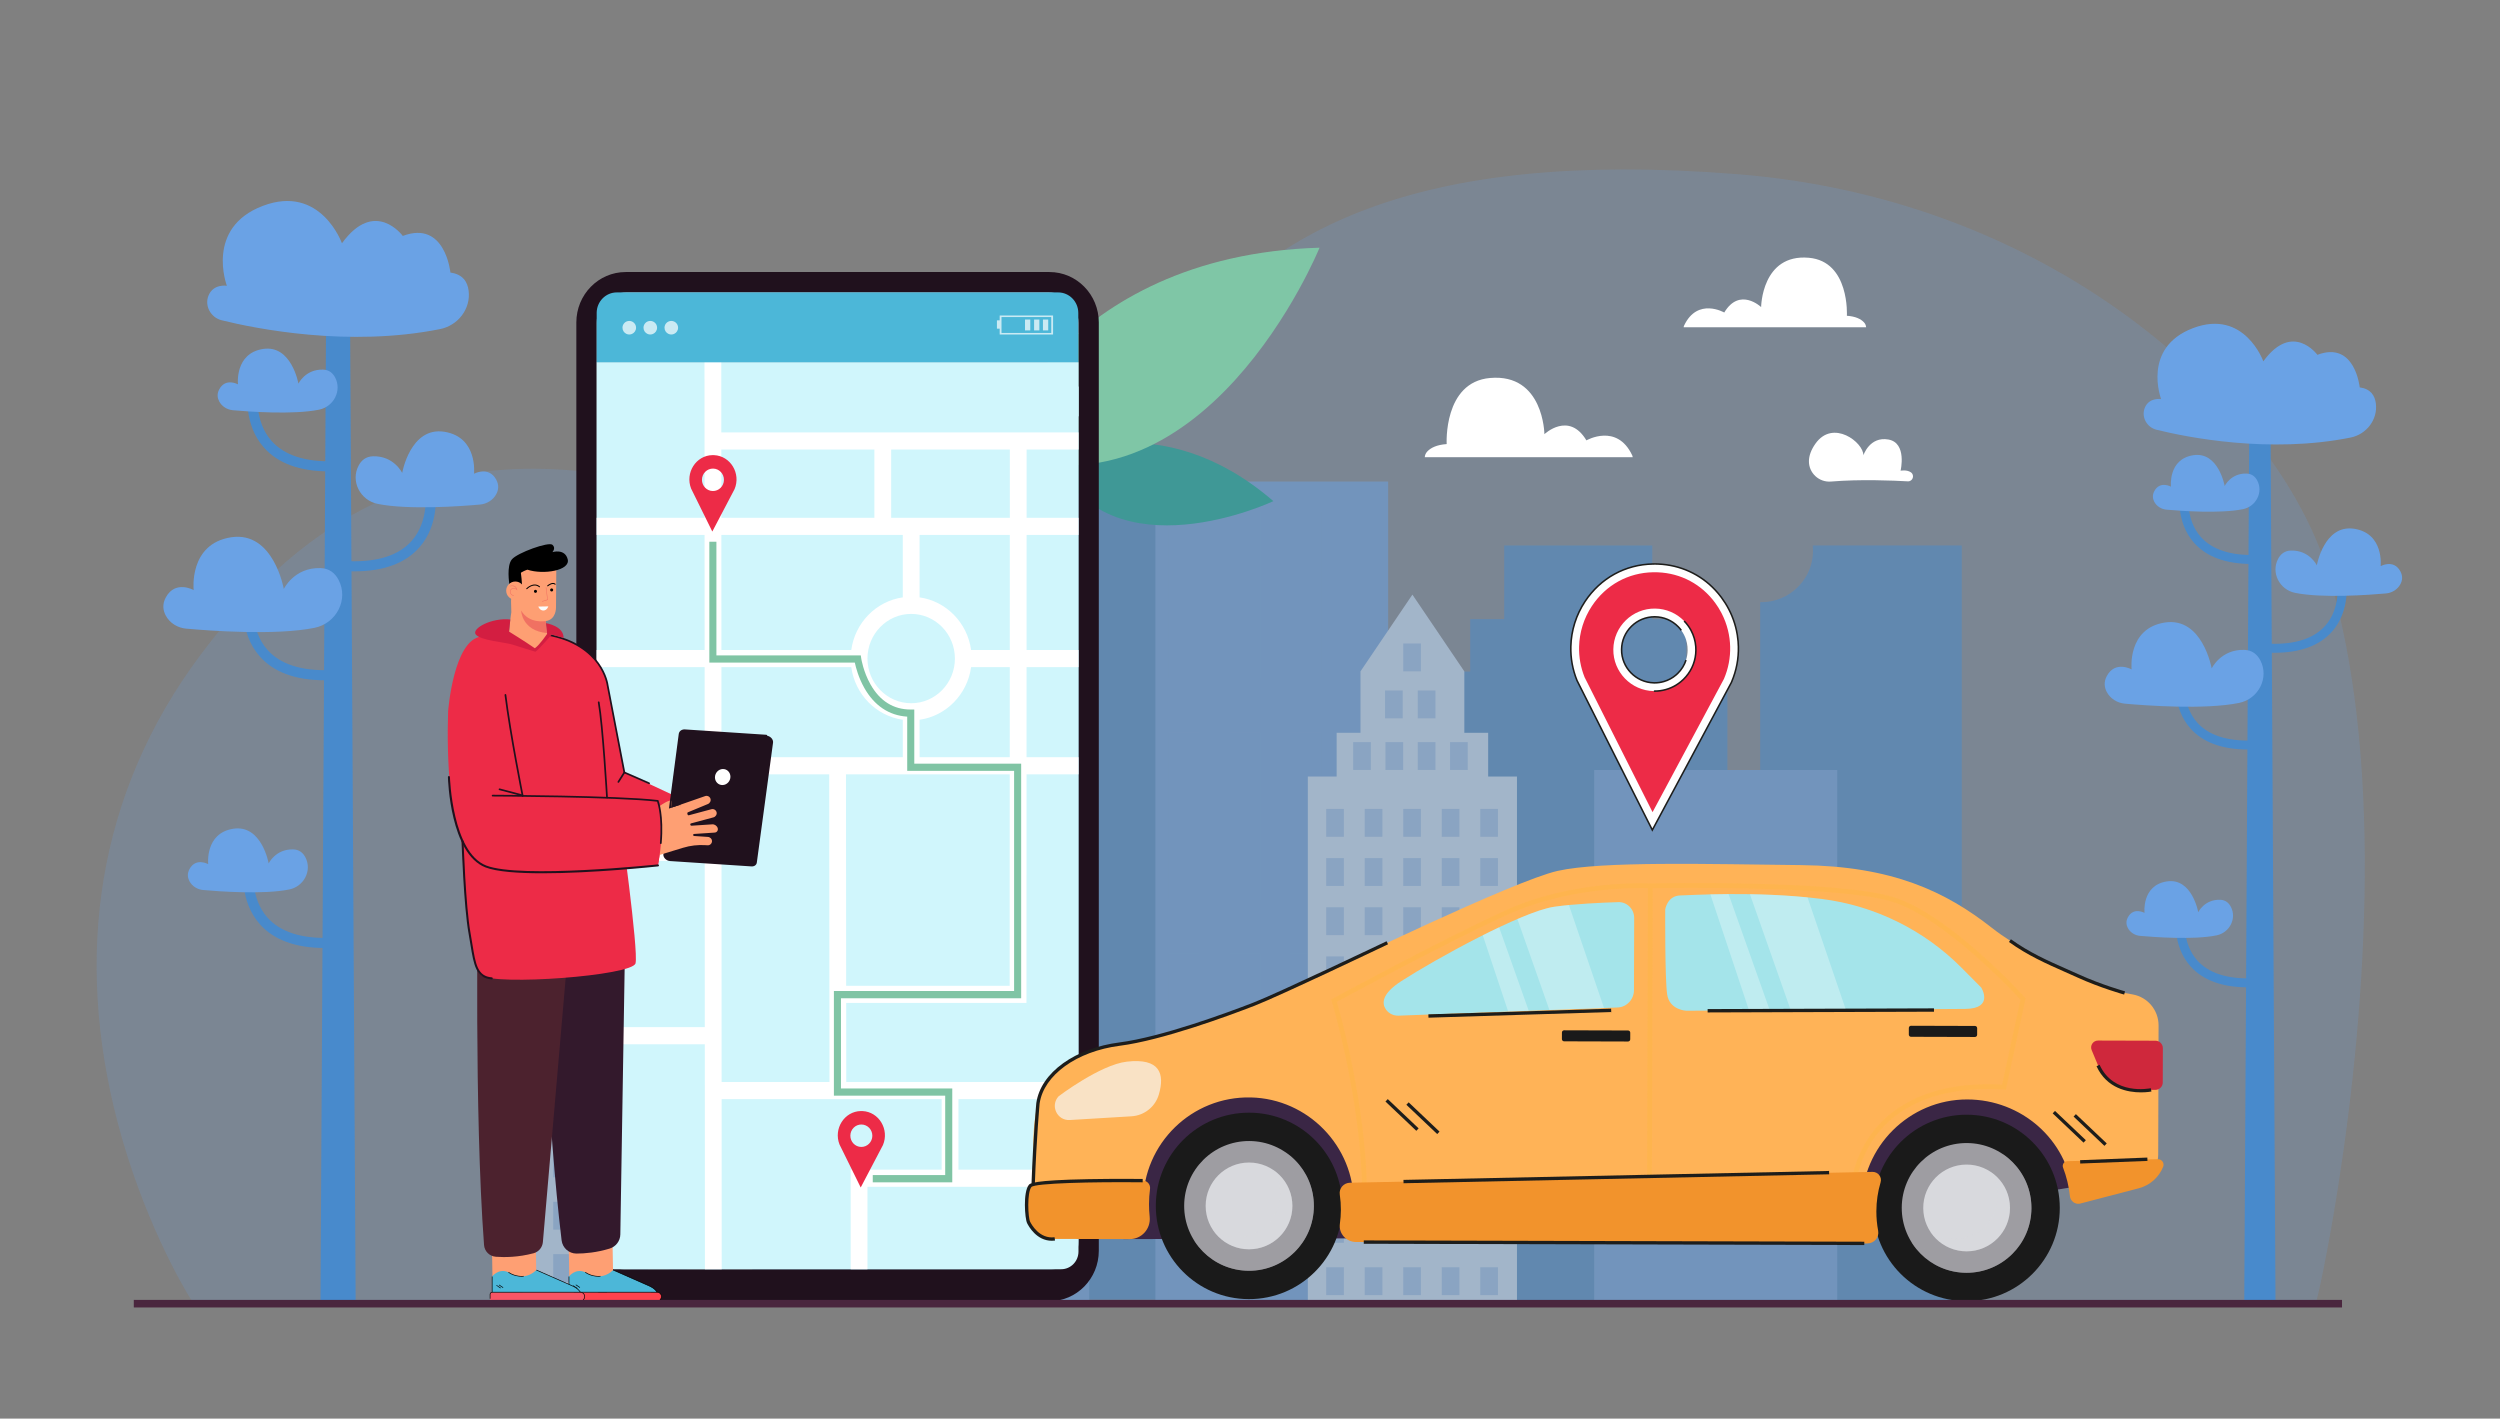 <?xml version="1.0" encoding="utf-8"?>
<!-- Generator: Adobe Illustrator 23.1.0, SVG Export Plug-In . SVG Version: 6.00 Build 0)  -->
<svg version="1.1" id="Layer_1" xmlns="http://www.w3.org/2000/svg" xmlns:xlink="http://www.w3.org/1999/xlink" x="0px" y="0px"
	 viewBox="0 0 3524.68 2000" style="enable-background:new 0 0 3524.68 2000;" xml:space="preserve">
<rect x="0" y="0" width="3524.68" height="2000" fill="#808080" stroke="none"/>
<style type="text/css">
	.st0{display:none;fill:#FFFFFF;}
	.st1{opacity:0.2;fill:#6AA2E5;}
	.st2{opacity:0.5;}
	.st3{fill:#488ACC;}
	.st4{fill:#6AA2E5;}
	.st5{fill:#CAE3FF;}
	.st6{opacity:0.3;}
	.st7{fill:#3F9896;}
	.st8{fill:#7FC6A6;}
	.st9{fill:#FFFFFF;}
	.st10{fill:#ED2B47;}
	.st11{fill:#1D1D1B;}
	.st12{fill:#D0F6FC;}
	.st13{fill:#20111D;}
	.st14{fill:#80C4A4;}
	.st15{fill:#4CB7D8;}
	.st16{opacity:0.7;}
	.st17{fill:#FE9F73;}
	.st18{fill:#FF424D;}
	.st19{fill:#F95565;}
	.st20{fill:#33192C;}
	.st21{fill:#4C222E;}
	.st22{fill:#21111D;}
	.st23{fill:#F07162;}
	.st24{fill:#FBFDFC;}
	.st25{fill:#D31E41;}
	.st26{fill:#4A263E;}
	.st27{fill:#3A2645;}
	.st28{fill:#1A1A1A;}
	.st29{fill:#9E9DA2;}
	.st30{fill:#D8D9DD;}
	.st31{fill:#FFB357;}
	.st32{fill:#CF283C;}
	.st33{fill:#F9E2C5;}
	.st34{fill:#F2932C;}
	.st35{fill:#FEB546;}
	.st36{fill:#A4E4EA;}
</style>
<rect x="0" class="st0" width="3524.68" height="2000"/>
<g>
	<path class="st1" d="M3280.87,802.59c-69.23-221.12-372.47-520.56-831.57-557.04c-459.11-36.48-664.54,81.77-793.41,253.08
		c-128.88,171.31-250.73,234.28-495.36,227.59c-201.49-5.5-555.72-233.93-877.9,197.14c-146.59,196.17-178.15,425.18-116.72,659.27
		c34.62,131.96,90.16,229.05,104.87,251.9h2994.8c0.87,0,15.34-62.45,30.75-160.66C3337.65,1410.65,3360.66,1057.44,3280.87,802.59z
		"/>
	<g class="st2">
		<g>
			<g>
				<polygon class="st3" points="1277.76,865.52 1277.76,784.88 1233.79,784.88 1233.79,671.52 1042.27,671.52 1042.27,784.88 
					998.29,784.88 998.29,865.52 945.16,865.52 945.16,1838.87 1330.89,1838.87 1330.89,865.52 				"/>
			</g>
		</g>
		<g>
			<g>
				<rect x="1407.17" y="695.53" class="st3" width="284.21" height="1136.79"/>
			</g>
		</g>
		<g>
			<g>
				<path class="st3" d="M2765.85,769.03v1069.84h-284.21V848.93c0.23,0.01,0.48,0.02,0.72,0.02c7.28,0.08,14.42-0.91,21.23-2.88
					c9.87-2.85,19.05-7.78,27.01-14.59c1.21-1.03,2.38-2.1,3.53-3.22c8.57-8.36,14.84-18.48,18.42-29.55
					c2.26-6.91,3.47-14.21,3.56-21.68c0.03-2.69-0.08-5.35-0.33-8H2765.85z"/>
			</g>
		</g>
		<g>
			<g>
				<rect x="1628.99" y="678.91" class="st4" width="328.12" height="1159.96"/>
			</g>
		</g>
		<g>
			<g>
				<polygon class="st4" points="1495.05,1094.83 1495.05,1033.19 1461.44,1033.19 1461.44,946.54 1315.04,946.54 1315.04,1033.19 
					1281.42,1033.19 1281.42,1094.83 1240.81,1094.83 1240.81,1838.87 1535.66,1838.87 1535.66,1094.83 				"/>
			</g>
		</g>
		<g>
			<g>
				<polygon class="st3" points="2377.49,946.82 2377.49,872.91 2329.55,872.91 2329.55,769.03 2120.74,769.03 2120.74,872.91 
					2072.8,872.91 2072.8,946.82 2014.88,946.82 2014.88,1838.87 2435.42,1838.87 2435.42,946.82 				"/>
			</g>
		</g>
		<g>
			<g>
				<polygon class="st5" points="1015.99,1225.42 1015.99,1174.6 979.1,1174.6 979.1,1103.16 898.77,1013.96 818.43,1103.16 
					818.43,1174.6 781.54,1174.6 781.54,1225.42 736.96,1225.42 736.96,1838.87 1060.57,1838.87 1060.57,1225.42 				"/>
			</g>
		</g>
		<g>
			<g>
				<rect x="2247.63" y="1085.59" class="st4" width="342.6" height="753.28"/>
			</g>
		</g>
		<g>
			<g class="st2">
				<g>
					<rect x="779.96" y="1269.51" class="st4" width="24.96" height="39.31"/>
				</g>
			</g>
			<g class="st2">
				<g>
					<rect x="834.26" y="1269.51" class="st4" width="24.96" height="39.31"/>
				</g>
			</g>
			<g class="st2">
				<g>
					<rect x="888.56" y="1269.51" class="st4" width="24.96" height="39.31"/>
				</g>
			</g>
			<g class="st2">
				<g>
					<rect x="942.86" y="1269.51" class="st4" width="24.96" height="39.31"/>
				</g>
			</g>
			<g class="st2">
				<g>
					<rect x="997.16" y="1269.51" class="st4" width="24.96" height="39.31"/>
				</g>
			</g>
		</g>
		<g>
			<g class="st2">
				<g>
					<rect x="779.96" y="1338.83" class="st4" width="24.96" height="39.31"/>
				</g>
			</g>
			<g class="st2">
				<g>
					<rect x="834.26" y="1338.83" class="st4" width="24.96" height="39.31"/>
				</g>
			</g>
			<g class="st2">
				<g>
					<rect x="888.56" y="1338.83" class="st4" width="24.96" height="39.31"/>
				</g>
			</g>
			<g class="st2">
				<g>
					<rect x="942.86" y="1338.83" class="st4" width="24.96" height="39.31"/>
				</g>
			</g>
			<g class="st2">
				<g>
					<rect x="997.16" y="1338.83" class="st4" width="24.96" height="39.31"/>
				</g>
			</g>
		</g>
		<g>
			<g class="st2">
				<g>
					<rect x="779.96" y="1408.15" class="st4" width="24.96" height="39.31"/>
				</g>
			</g>
			<g class="st2">
				<g>
					<rect x="834.26" y="1408.15" class="st4" width="24.96" height="39.31"/>
				</g>
			</g>
			<g class="st2">
				<g>
					<rect x="888.56" y="1408.15" class="st4" width="24.96" height="39.31"/>
				</g>
			</g>
			<g class="st2">
				<g>
					<rect x="942.86" y="1408.15" class="st4" width="24.96" height="39.31"/>
				</g>
			</g>
			<g class="st2">
				<g>
					<rect x="997.16" y="1408.15" class="st4" width="24.96" height="39.31"/>
				</g>
			</g>
		</g>
		<g>
			<g class="st2">
				<g>
					<rect x="779.96" y="1477.47" class="st4" width="24.96" height="39.31"/>
				</g>
			</g>
			<g class="st2">
				<g>
					<rect x="834.26" y="1477.47" class="st4" width="24.96" height="39.31"/>
				</g>
			</g>
			<g class="st2">
				<g>
					<rect x="888.56" y="1477.47" class="st4" width="24.96" height="39.31"/>
				</g>
			</g>
			<g class="st2">
				<g>
					<rect x="942.86" y="1477.47" class="st4" width="24.96" height="39.31"/>
				</g>
			</g>
			<g class="st2">
				<g>
					<rect x="997.16" y="1477.47" class="st4" width="24.96" height="39.31"/>
				</g>
			</g>
		</g>
		<g>
			<g class="st2">
				<g>
					<rect x="779.96" y="1546.79" class="st4" width="24.96" height="39.31"/>
				</g>
			</g>
			<g class="st2">
				<g>
					<rect x="834.26" y="1546.79" class="st4" width="24.96" height="39.31"/>
				</g>
			</g>
			<g class="st2">
				<g>
					<rect x="888.56" y="1546.79" class="st4" width="24.96" height="39.31"/>
				</g>
			</g>
			<g class="st2">
				<g>
					<rect x="942.86" y="1546.79" class="st4" width="24.96" height="39.31"/>
				</g>
			</g>
			<g class="st2">
				<g>
					<rect x="997.16" y="1546.79" class="st4" width="24.96" height="39.31"/>
				</g>
			</g>
		</g>
		<g>
			<g class="st2">
				<g>
					<rect x="779.96" y="1620.57" class="st4" width="24.96" height="39.31"/>
				</g>
			</g>
			<g class="st2">
				<g>
					<rect x="834.26" y="1620.57" class="st4" width="24.96" height="39.31"/>
				</g>
			</g>
			<g class="st2">
				<g>
					<rect x="888.56" y="1620.57" class="st4" width="24.96" height="39.31"/>
				</g>
			</g>
			<g class="st2">
				<g>
					<rect x="942.86" y="1620.57" class="st4" width="24.96" height="39.31"/>
				</g>
			</g>
			<g class="st2">
				<g>
					<rect x="997.16" y="1620.57" class="st4" width="24.96" height="39.31"/>
				</g>
			</g>
		</g>
		<g>
			<g class="st2">
				<g>
					<rect x="779.96" y="1694.35" class="st4" width="24.96" height="39.31"/>
				</g>
			</g>
			<g class="st2">
				<g>
					<rect x="834.26" y="1694.35" class="st4" width="24.96" height="39.31"/>
				</g>
			</g>
			<g class="st2">
				<g>
					<rect x="888.56" y="1694.35" class="st4" width="24.96" height="39.31"/>
				</g>
			</g>
			<g class="st2">
				<g>
					<rect x="942.86" y="1694.35" class="st4" width="24.96" height="39.31"/>
				</g>
			</g>
			<g class="st2">
				<g>
					<rect x="997.16" y="1694.35" class="st4" width="24.96" height="39.31"/>
				</g>
			</g>
		</g>
		<g>
			<g class="st2">
				<g>
					<rect x="779.96" y="1768.14" class="st4" width="24.96" height="39.31"/>
				</g>
			</g>
			<g class="st2">
				<g>
					<rect x="834.26" y="1768.14" class="st4" width="24.96" height="39.31"/>
				</g>
			</g>
			<g class="st2">
				<g>
					<rect x="888.56" y="1768.14" class="st4" width="24.96" height="39.31"/>
				</g>
			</g>
			<g class="st2">
				<g>
					<rect x="942.86" y="1768.14" class="st4" width="24.96" height="39.31"/>
				</g>
			</g>
			<g class="st2">
				<g>
					<rect x="997.16" y="1768.14" class="st4" width="24.96" height="39.31"/>
				</g>
			</g>
		</g>
		<g>
			<g class="st6">
				<g>
					<rect x="2269.05" y="1116.78" class="st4" width="291.15" height="23.68"/>
				</g>
			</g>
			<g class="st6">
				<g>
					<rect x="2269.05" y="1179.78" class="st4" width="291.15" height="23.68"/>
				</g>
			</g>
			<g class="st6">
				<g>
					<rect x="2269.05" y="1242.78" class="st4" width="291.15" height="23.68"/>
				</g>
			</g>
			<g class="st6">
				<g>
					<rect x="2269.05" y="1305.78" class="st4" width="291.15" height="23.68"/>
				</g>
			</g>
			<g class="st6">
				<g>
					<rect x="2269.05" y="1368.78" class="st4" width="291.15" height="23.68"/>
				</g>
			</g>
			<g class="st6">
				<g>
					<rect x="2269.05" y="1431.78" class="st4" width="291.15" height="23.68"/>
				</g>
			</g>
			<g class="st6">
				<g>
					<rect x="2269.05" y="1494.78" class="st4" width="291.15" height="23.68"/>
				</g>
			</g>
			<g class="st6">
				<g>
					<rect x="2269.05" y="1557.77" class="st4" width="291.15" height="23.68"/>
				</g>
			</g>
			<g class="st6">
				<g>
					<rect x="2269.05" y="1620.77" class="st4" width="291.15" height="23.68"/>
				</g>
			</g>
			<g class="st6">
				<g>
					<rect x="2269.05" y="1683.77" class="st4" width="291.15" height="23.68"/>
				</g>
			</g>
			<g class="st6">
				<g>
					<rect x="2269.05" y="1746.77" class="st4" width="291.15" height="23.68"/>
				</g>
			</g>
			<g class="st6">
				<g>
					<rect x="2269.05" y="1809.77" class="st4" width="291.15" height="23.68"/>
				</g>
			</g>
		</g>
		<g class="st6">
			<g>
				<rect x="1279.03" y="1130.65" class="st4" width="46.27" height="39.31"/>
			</g>
		</g>
		<g class="st6">
			<g>
				<rect x="1365.1" y="1130.65" class="st4" width="46.27" height="39.31"/>
			</g>
		</g>
		<g class="st6">
			<g>
				<rect x="1451.17" y="1130.65" class="st4" width="46.27" height="39.31"/>
			</g>
		</g>
		<g>
			<g class="st6">
				<g>
					<rect x="1279.03" y="1203.47" class="st4" width="46.27" height="39.31"/>
				</g>
			</g>
			<g class="st6">
				<g>
					<rect x="1365.1" y="1203.47" class="st4" width="46.27" height="39.31"/>
				</g>
			</g>
			<g class="st6">
				<g>
					<rect x="1451.17" y="1203.47" class="st4" width="46.27" height="39.31"/>
				</g>
			</g>
		</g>
		<g>
			<g class="st6">
				<g>
					<rect x="1279.03" y="1276.28" class="st4" width="46.27" height="39.31"/>
				</g>
			</g>
			<g class="st6">
				<g>
					<rect x="1365.1" y="1276.28" class="st4" width="46.27" height="39.31"/>
				</g>
			</g>
			<g class="st6">
				<g>
					<rect x="1451.17" y="1276.28" class="st4" width="46.27" height="39.31"/>
				</g>
			</g>
		</g>
		<g>
			<g class="st6">
				<g>
					<rect x="1279.03" y="1349.1" class="st4" width="46.27" height="39.31"/>
				</g>
			</g>
			<g class="st6">
				<g>
					<rect x="1365.1" y="1349.1" class="st4" width="46.27" height="39.31"/>
				</g>
			</g>
			<g class="st6">
				<g>
					<rect x="1451.17" y="1349.1" class="st4" width="46.27" height="39.31"/>
				</g>
			</g>
		</g>
		<g>
			<g class="st6">
				<g>
					<rect x="1279.03" y="1421.92" class="st4" width="46.27" height="39.31"/>
				</g>
			</g>
			<g class="st6">
				<g>
					<rect x="1365.1" y="1421.92" class="st4" width="46.27" height="39.31"/>
				</g>
			</g>
			<g class="st6">
				<g>
					<rect x="1451.17" y="1421.92" class="st4" width="46.27" height="39.31"/>
				</g>
			</g>
		</g>
		<g>
			<g class="st6">
				<g>
					<rect x="1279.03" y="1494.74" class="st4" width="46.27" height="39.31"/>
				</g>
			</g>
			<g class="st6">
				<g>
					<rect x="1365.1" y="1494.74" class="st4" width="46.27" height="39.31"/>
				</g>
			</g>
			<g class="st6">
				<g>
					<rect x="1451.17" y="1494.74" class="st4" width="46.27" height="39.31"/>
				</g>
			</g>
		</g>
		<g>
			<g class="st6">
				<g>
					<rect x="1279.03" y="1567.56" class="st4" width="46.27" height="39.31"/>
				</g>
			</g>
			<g class="st6">
				<g>
					<rect x="1365.1" y="1567.56" class="st4" width="46.27" height="39.31"/>
				</g>
			</g>
			<g class="st6">
				<g>
					<rect x="1451.17" y="1567.56" class="st4" width="46.27" height="39.31"/>
				</g>
			</g>
		</g>
		<g>
			<g class="st6">
				<g>
					<rect x="1279.03" y="1640.38" class="st4" width="46.27" height="39.31"/>
				</g>
			</g>
			<g class="st6">
				<g>
					<rect x="1365.1" y="1640.38" class="st4" width="46.27" height="39.31"/>
				</g>
			</g>
			<g class="st6">
				<g>
					<rect x="1451.17" y="1640.38" class="st4" width="46.27" height="39.31"/>
				</g>
			</g>
		</g>
		<g>
			<g class="st6">
				<g>
					<rect x="1279.03" y="1713.2" class="st4" width="46.27" height="39.31"/>
				</g>
			</g>
			<g class="st6">
				<g>
					<rect x="1365.1" y="1713.2" class="st4" width="46.27" height="39.31"/>
				</g>
			</g>
			<g class="st6">
				<g>
					<rect x="1451.17" y="1713.2" class="st4" width="46.27" height="39.31"/>
				</g>
			</g>
		</g>
		<g>
			<g class="st6">
				<g>
					<rect x="1279.03" y="1786.02" class="st4" width="46.27" height="39.31"/>
				</g>
			</g>
			<g class="st6">
				<g>
					<rect x="1365.1" y="1786.02" class="st4" width="46.27" height="39.31"/>
				</g>
			</g>
			<g class="st6">
				<g>
					<rect x="1451.17" y="1786.02" class="st4" width="46.27" height="39.31"/>
				</g>
			</g>
		</g>
		<g>
			<g class="st6">
				<g>
					<rect x="1647.18" y="720.71" class="st4" width="44.2" height="235.28"/>
				</g>
			</g>
			<g class="st6">
				<g>
					<rect x="1732.83" y="720.71" class="st4" width="44.2" height="235.28"/>
				</g>
			</g>
			<g class="st6">
				<g>
					<rect x="1818.47" y="720.71" class="st4" width="44.2" height="235.28"/>
				</g>
			</g>
			<g class="st6">
				<g>
					<rect x="1898.41" y="720.71" class="st4" width="44.2" height="235.28"/>
				</g>
			</g>
		</g>
		<g>
			<g class="st6">
				<g>
					<rect x="1647.18" y="1032.66" class="st4" width="44.2" height="235.28"/>
				</g>
			</g>
			<g class="st6">
				<g>
					<rect x="1732.83" y="1032.66" class="st4" width="44.2" height="235.28"/>
				</g>
			</g>
			<g class="st6">
				<g>
					<rect x="1818.47" y="1032.66" class="st4" width="44.2" height="235.28"/>
				</g>
			</g>
			<g class="st6">
				<g>
					<rect x="1898.41" y="1032.66" class="st4" width="44.2" height="235.28"/>
				</g>
			</g>
		</g>
		<g>
			<g class="st6">
				<g>
					<rect x="1647.18" y="1344.62" class="st4" width="44.2" height="235.28"/>
				</g>
			</g>
			<g class="st6">
				<g>
					<rect x="1732.83" y="1344.62" class="st4" width="44.2" height="235.28"/>
				</g>
			</g>
			<g class="st6">
				<g>
					<rect x="1818.47" y="1344.62" class="st4" width="44.2" height="235.28"/>
				</g>
			</g>
			<g class="st6">
				<g>
					<rect x="1898.41" y="1344.62" class="st4" width="44.2" height="235.28"/>
				</g>
			</g>
		</g>
		<g>
			<g class="st6">
				<g>
					<rect x="1647.18" y="1656.58" class="st4" width="44.2" height="182.29"/>
				</g>
			</g>
			<g class="st6">
				<g>
					<rect x="1732.83" y="1656.58" class="st4" width="44.2" height="182.29"/>
				</g>
			</g>
			<g class="st6">
				<g>
					<rect x="1818.47" y="1656.58" class="st4" width="44.2" height="182.29"/>
				</g>
			</g>
			<g class="st6">
				<g>
					<rect x="1898.41" y="1656.58" class="st4" width="44.2" height="182.29"/>
				</g>
			</g>
		</g>
		<g>
			<g>
				<g>
					<polygon class="st5" points="2098.12,1094.83 2098.12,1033.19 2064.51,1033.19 2064.51,946.54 1991.31,838.35 1918.11,946.54 
						1918.11,1033.19 1884.5,1033.19 1884.5,1094.83 1843.89,1094.83 1843.89,1838.87 2138.74,1838.87 2138.74,1094.83 					"/>
				</g>
			</g>
			<g>
				<g class="st2">
					<g>
						<rect x="1869.76" y="1140.47" class="st4" width="24.96" height="39.31"/>
					</g>
				</g>
				<g class="st2">
					<g>
						<rect x="1924.06" y="1140.47" class="st4" width="24.96" height="39.31"/>
					</g>
				</g>
				<g class="st2">
					<g>
						<rect x="1978.36" y="1140.47" class="st4" width="24.96" height="39.31"/>
					</g>
				</g>
				<g class="st2">
					<g>
						<rect x="2032.66" y="1140.47" class="st4" width="24.96" height="39.31"/>
					</g>
				</g>
				<g class="st2">
					<g>
						<rect x="2086.96" y="1140.47" class="st4" width="24.96" height="39.31"/>
					</g>
				</g>
			</g>
			<g>
				<g class="st2">
					<g>
						<rect x="1869.76" y="1209.79" class="st4" width="24.96" height="39.31"/>
					</g>
				</g>
				<g class="st2">
					<g>
						<rect x="1924.06" y="1209.79" class="st4" width="24.96" height="39.31"/>
					</g>
				</g>
				<g class="st2">
					<g>
						<rect x="1978.36" y="1209.79" class="st4" width="24.96" height="39.31"/>
					</g>
				</g>
				<g class="st2">
					<g>
						<rect x="2032.66" y="1209.79" class="st4" width="24.96" height="39.31"/>
					</g>
				</g>
				<g class="st2">
					<g>
						<rect x="2086.96" y="1209.79" class="st4" width="24.96" height="39.31"/>
					</g>
				</g>
			</g>
			<g>
				<g class="st2">
					<g>
						<rect x="1869.76" y="1279.11" class="st4" width="24.96" height="39.31"/>
					</g>
				</g>
				<g class="st2">
					<g>
						<rect x="1924.06" y="1279.11" class="st4" width="24.96" height="39.31"/>
					</g>
				</g>
				<g class="st2">
					<g>
						<rect x="1978.36" y="1279.11" class="st4" width="24.96" height="39.31"/>
					</g>
				</g>
				<g class="st2">
					<g>
						<rect x="2032.66" y="1279.11" class="st4" width="24.96" height="39.31"/>
					</g>
				</g>
				<g class="st2">
					<g>
						<rect x="2086.96" y="1279.11" class="st4" width="24.96" height="39.31"/>
					</g>
				</g>
			</g>
			<g>
				<g class="st2">
					<g>
						<rect x="1869.76" y="1348.43" class="st4" width="24.96" height="39.31"/>
					</g>
				</g>
				<g class="st2">
					<g>
						<rect x="1924.06" y="1348.43" class="st4" width="24.96" height="39.31"/>
					</g>
				</g>
				<g class="st2">
					<g>
						<rect x="1978.36" y="1348.43" class="st4" width="24.96" height="39.31"/>
					</g>
				</g>
				<g class="st2">
					<g>
						<rect x="2032.66" y="1348.43" class="st4" width="24.96" height="39.31"/>
					</g>
				</g>
				<g class="st2">
					<g>
						<rect x="2086.96" y="1348.43" class="st4" width="24.96" height="39.31"/>
					</g>
				</g>
			</g>
			<g>
				<g class="st2">
					<g>
						<rect x="1869.76" y="1417.75" class="st4" width="24.96" height="39.31"/>
					</g>
				</g>
				<g class="st2">
					<g>
						<rect x="1924.06" y="1417.75" class="st4" width="24.96" height="39.31"/>
					</g>
				</g>
				<g class="st2">
					<g>
						<rect x="1978.36" y="1417.75" class="st4" width="24.96" height="39.31"/>
					</g>
				</g>
				<g class="st2">
					<g>
						<rect x="2032.66" y="1417.75" class="st4" width="24.96" height="39.31"/>
					</g>
				</g>
				<g class="st2">
					<g>
						<rect x="2086.96" y="1417.75" class="st4" width="24.96" height="39.31"/>
					</g>
				</g>
			</g>
			<g>
				<g class="st2">
					<g>
						<rect x="1869.76" y="1491.53" class="st4" width="24.96" height="39.31"/>
					</g>
				</g>
				<g class="st2">
					<g>
						<rect x="1924.06" y="1491.53" class="st4" width="24.96" height="39.31"/>
					</g>
				</g>
				<g class="st2">
					<g>
						<rect x="1978.36" y="1491.53" class="st4" width="24.96" height="39.31"/>
					</g>
				</g>
				<g class="st2">
					<g>
						<rect x="2032.66" y="1491.53" class="st4" width="24.96" height="39.31"/>
					</g>
				</g>
				<g class="st2">
					<g>
						<rect x="2086.96" y="1491.53" class="st4" width="24.96" height="39.31"/>
					</g>
				</g>
			</g>
			<g>
				<g class="st2">
					<g>
						<rect x="1869.76" y="1565.31" class="st4" width="24.96" height="39.31"/>
					</g>
				</g>
				<g class="st2">
					<g>
						<rect x="1924.06" y="1565.31" class="st4" width="24.96" height="39.31"/>
					</g>
				</g>
				<g class="st2">
					<g>
						<rect x="1978.36" y="1565.31" class="st4" width="24.96" height="39.31"/>
					</g>
				</g>
				<g class="st2">
					<g>
						<rect x="2032.66" y="1565.31" class="st4" width="24.96" height="39.31"/>
					</g>
				</g>
				<g class="st2">
					<g>
						<rect x="2086.96" y="1565.31" class="st4" width="24.96" height="39.31"/>
					</g>
				</g>
			</g>
			<g>
				<g class="st2">
					<g>
						<rect x="1869.76" y="1639.09" class="st4" width="24.96" height="39.31"/>
					</g>
				</g>
				<g class="st2">
					<g>
						<rect x="1924.06" y="1639.09" class="st4" width="24.96" height="39.31"/>
					</g>
				</g>
				<g class="st2">
					<g>
						<rect x="1978.36" y="1639.09" class="st4" width="24.96" height="39.31"/>
					</g>
				</g>
				<g class="st2">
					<g>
						<rect x="2032.66" y="1639.09" class="st4" width="24.96" height="39.31"/>
					</g>
				</g>
				<g class="st2">
					<g>
						<rect x="2086.96" y="1639.09" class="st4" width="24.96" height="39.31"/>
					</g>
				</g>
			</g>
			<g>
				<g class="st2">
					<g>
						<rect x="1869.76" y="1712.87" class="st4" width="24.96" height="39.31"/>
					</g>
				</g>
				<g class="st2">
					<g>
						<rect x="1924.06" y="1712.87" class="st4" width="24.96" height="39.31"/>
					</g>
				</g>
				<g class="st2">
					<g>
						<rect x="1978.36" y="1712.87" class="st4" width="24.96" height="39.31"/>
					</g>
				</g>
				<g class="st2">
					<g>
						<rect x="2032.66" y="1712.87" class="st4" width="24.96" height="39.31"/>
					</g>
				</g>
				<g class="st2">
					<g>
						<rect x="2086.96" y="1712.87" class="st4" width="24.96" height="39.31"/>
					</g>
				</g>
			</g>
			<g>
				<g class="st2">
					<g>
						<rect x="1869.76" y="1786.65" class="st4" width="24.96" height="39.31"/>
					</g>
				</g>
				<g class="st2">
					<g>
						<rect x="1924.06" y="1786.65" class="st4" width="24.96" height="39.31"/>
					</g>
				</g>
				<g class="st2">
					<g>
						<rect x="1978.36" y="1786.65" class="st4" width="24.96" height="39.31"/>
					</g>
				</g>
				<g class="st2">
					<g>
						<rect x="2032.66" y="1786.65" class="st4" width="24.96" height="39.31"/>
					</g>
				</g>
				<g class="st2">
					<g>
						<rect x="2086.96" y="1786.65" class="st4" width="24.96" height="39.31"/>
					</g>
				</g>
			</g>
			<g class="st2">
				<g>
					<rect x="1907.79" y="1046.27" class="st4" width="24.96" height="39.31"/>
				</g>
			</g>
			<g class="st2">
				<g>
					<rect x="1953.32" y="1046.27" class="st4" width="24.96" height="39.31"/>
				</g>
			</g>
			<g class="st2">
				<g>
					<rect x="1998.85" y="1046.27" class="st4" width="24.96" height="39.31"/>
				</g>
			</g>
			<g class="st2">
				<g>
					<rect x="1952.71" y="973.49" class="st4" width="24.96" height="39.31"/>
				</g>
			</g>
			<g class="st2">
				<g>
					<rect x="1998.85" y="973.49" class="st4" width="24.96" height="39.31"/>
				</g>
			</g>
			<g class="st2">
				<g>
					<rect x="1978.36" y="907.23" class="st4" width="24.96" height="39.31"/>
				</g>
			</g>
			<g class="st2">
				<g>
					<rect x="2044.38" y="1046.27" class="st4" width="24.96" height="39.31"/>
				</g>
			</g>
		</g>
	</g>
	<g>
		<g>
			<g>
				<g>
					<g>
						<g>
							<g>
								<path class="st7" d="M1485.21,646.84c0,0,148.95-79.6,310.09,59.71C1795.31,706.55,1567.02,814.44,1485.21,646.84z"/>
							</g>
						</g>
					</g>
				</g>
			</g>
		</g>
		<g>
			<g>
				<g>
					<g>
						<g>
							<g>
								<path class="st8" d="M1397.59,634.8c0,0,96.14-274.49,462.8-285.58C1860.39,349.22,1696.61,752.02,1397.59,634.8z"/>
							</g>
						</g>
					</g>
				</g>
			</g>
		</g>
	</g>
	<g>
		<g>
			<g>
				<path class="st9" d="M2630.98,461.41c-0.14-2.44-1.09-4.9-3.07-7.01c-4.31-4.59-11.67-8.34-24.04-9.2c0,0,4.26-76.7-53.67-81.78
					c-66.44-5.83-67.25,69.52-67.25,69.52s-30.2-28.67-51.98,7.68c0,0-37.64-21.76-56.63,18.43c-0.37,0.78-0.56,1.57-0.61,2.36
					H2630.98z"/>
			</g>
		</g>
	</g>
	<g>
		<g>
			<g>
				<path class="st9" d="M2008.75,644.58c0.16-2.78,1.24-5.59,3.49-7.99c4.91-5.24,13.29-9.5,27.39-10.49c0,0-4.85-87.4,61.16-93.19
					c75.71-6.64,76.63,79.22,76.63,79.22s34.41-32.67,59.23,8.75c0,0,42.89-24.79,64.53,21c0.42,0.89,0.64,1.79,0.69,2.69H2008.75z"
					/>
			</g>
		</g>
	</g>
	<g>
		<g>
			<g>
				<g>
					<g>
						<path class="st9" d="M2689.71,678.63c-20.09-1.15-67.2-3.16-108.16,0.29c-16.94,1.43-31.57-12.11-31.19-29.1
							c0.16-6.96,2.65-15.05,9.11-24.22c24.86-35.31,68.09-1.59,67.67,16.34c0,0,8.74-26.99,35.28-22.27
							c26.54,4.73,17.15,43.98,17.15,43.98s8.56-1.81,14.5,2.24C2699.91,669.88,2696.77,679.04,2689.71,678.63z"/>
					</g>
				</g>
			</g>
		</g>
	</g>
	<g>
		<g>
			<g>
				<path class="st10" d="M2445.18,911.66c-0.19-7.78-1.18-15.44-2.91-22.9c-2.99-12.9-8.19-25.15-15.27-36.19
					c-2.68-4.2-5.64-8.22-8.86-12.04c-19.14-22.74-47.25-38.1-80.39-39.47c-1.17-0.05-2.35-0.08-3.52-0.1
					c-1.18-0.01-2.35-0.01-3.52,0.01c-62.83,1.03-108.85,52.71-110.29,110.69c-0.37,14.99,2.24,30.4,8.31,45.47l5.8,11.51l4.75,9.42
					l62.93,124.9l5.57,11.05l10.04,19.94l7.63,15.14l4.31,8.55l1.99-3.72l1.75-3.27l0.83-1.56l8.11-15.14l10.68-19.94l9.91-18.5
					l71.99-134.37l0.75-1.39C2442.62,943.88,2445.57,927.55,2445.18,911.66z M2385.15,916.85c-0.13,10.06-3.08,19.41-8.1,27.33
					c-3.67,5.8-8.44,10.82-14.03,14.77c-1.09,0.77-2.2,1.5-3.34,2.19c-8.05,4.83-17.5,7.55-27.57,7.43c-0.13,0-0.25-0.01-0.38-0.01
					c-28.75-0.57-51.7-24.23-51.33-53.02c0.36-28.92,24.11-52.08,53.03-51.72c18.63,0.24,34.87,10.18,43.97,24.95
					c4.17,6.77,6.85,14.56,7.55,22.9C2385.11,913.36,2385.17,915.09,2385.15,916.85z"/>
			</g>
		</g>
		<g>
			<g>
				<path class="st9" d="M2384.13,888.76c-2.55-4.77-5.8-9.21-9.69-13.2c-10.85-11.12-25.39-17.36-40.93-17.56
					c-32.06-0.43-58.51,25.37-58.92,57.46c-0.4,31.98,25.2,58.34,57.15,58.91c0.11,0.01,0.21,0.01,0.31,0.01
					c0.25,0.01,0.5,0.01,0.76,0.01c10.82,0,21.2-2.93,30.22-8.45c2.34-1.43,4.58-3.03,6.73-4.79c1.26-1.03,2.47-2.13,3.66-3.28
					c1.29-1.25,2.5-2.56,3.65-3.9c8.83-10.32,13.73-23.28,13.91-37.03c0.02-1.77-0.04-3.52-0.17-5.26
					C2390.19,903.57,2387.91,895.8,2384.13,888.76z M2377.05,930.63c-2.29,7.08-6.29,13.54-11.77,18.89
					c-0.74,0.71-1.49,1.4-2.26,2.06c-5.08,4.36-10.95,7.5-17.26,9.33c-4.36,1.26-8.92,1.89-13.57,1.84c-0.16,0-0.31-0.01-0.46-0.01
					c-25.46-0.57-45.84-21.62-45.51-47.13c0.16-12.43,5.15-24.07,14.05-32.75c8.76-8.54,20.27-13.22,32.49-13.22
					c0.21,0,0.4,0,0.61,0.01c12.43,0.16,24.07,5.14,32.75,14.05c1.56,1.61,3,3.3,4.3,5.08c2.9,3.97,5.13,8.33,6.64,12.95
					c1.05,3.21,1.74,6.54,2.07,9.95c0.16,1.69,0.23,3.39,0.21,5.11C2379.28,921.55,2378.5,926.21,2377.05,930.63z"/>
			</g>
			<g>
				<path class="st9" d="M2450.92,911.66c-0.06-2.47-0.18-4.93-0.4-7.39c-0.25-2.99-0.61-5.97-1.1-8.93
					c-0.35-2.21-0.76-4.4-1.24-6.58c-2.93-13.42-8.17-26.41-15.68-38.37c-1.75-2.78-3.58-5.47-5.51-8.05
					c-2.73-3.67-5.64-7.16-8.71-10.44c-20.8-22.26-49.07-35.34-80.3-36.65c-1.22-0.05-2.45-0.08-3.69-0.1
					c-1.23-0.01-2.46-0.01-3.68,0.01c-39.12,0.64-74.06,19.86-95.87,52.74c-12.76,19.23-19.54,41.37-20.06,63.76
					c-0.38,16.09,2.47,32.3,8.65,47.65l77.92,154.7l0.94,1.87l9.09,18.07l7.63,15.14l10.66,21.16l2.16-4.02l1.75-3.27l7.43-13.86
					l8.11-15.14l10.69-19.94l3.32-6.2l77.86-145.32l0.21-0.44c0.13-0.3,0.26-0.61,0.39-0.92
					C2448.19,945.28,2451.31,928.41,2450.92,911.66z M2430.52,957.21l-2.1,3.92l-65.39,122.05l-16.51,30.83l-10.69,19.94l-2.34,4.37
					l-1.75,3.27l-1.84,3.43l-5.58-11.07l-10.04-19.94l-12.08-23.97l-32.61-64.73l-4.42-8.78l-19.38-38.46l-11.27-22.36l-0.49-0.97
					c-5.56-13.88-8.1-28.53-7.72-43.07c0.52-20.13,6.65-40.03,18.12-57.33c19.66-29.64,51.14-46.96,86.38-47.54
					c1.11-0.01,2.23-0.02,3.35,0c1.12,0.01,2.23,0.04,3.35,0.08c32.53,1.35,61.5,16.92,80.63,43.05c1.58,2.15,3.08,4.36,4.52,6.65
					c1.56,2.48,3.01,5.01,4.34,7.57c4.11,7.87,7.19,16.14,9.25,24.62c1.82,7.52,2.84,15.19,3.04,22.9
					C2439.68,927.09,2436.78,942.63,2430.52,957.21z"/>
			</g>
			<g>
				<g>
					<path class="st11" d="M2332.8,975.48c-0.26,0-0.52,0-0.78-0.01c-0.11,0-0.23,0-0.36-0.01l0.16-2.21c0.08,0.01,0.15,0,0.23,0
						c0.27,0.01,0.51,0.02,0.76,0.01c10.53,0,20.78-2.87,29.65-8.29c2.29-1.4,4.51-2.98,6.6-4.7c1.21-0.99,2.41-2.07,3.59-3.22
						c1.22-1.19,2.43-2.48,3.58-3.83c8.75-10.23,13.47-22.79,13.65-36.33c0.02-1.73-0.03-3.47-0.17-5.16
						c-0.6-7.94-2.8-15.49-6.54-22.46c-2.52-4.71-5.72-9.07-9.51-12.95l1.58-1.54c3.93,4.03,7.25,8.56,9.87,13.45
						c3.89,7.24,6.18,15.1,6.8,23.34c0.14,1.76,0.19,3.56,0.17,5.36c-0.18,14.06-5.08,27.11-14.18,37.73
						c-1.19,1.4-2.45,2.74-3.72,3.98c-1.22,1.19-2.47,2.32-3.73,3.34c-2.17,1.79-4.48,3.43-6.85,4.88
						C2354.38,972.5,2343.73,975.48,2332.8,975.48z M2332.7,963.85c-0.17,0-0.35,0-0.52,0c0,0,0,0,0,0c-0.16,0-0.34-0.01-0.5-0.02
						c-25.99-0.58-46.9-22.22-46.56-48.25c0.16-12.73,5.27-24.63,14.39-33.53c8.95-8.73,20.77-13.54,33.26-13.54
						c0.22,0,0.43,0,0.65,0.01c12.71,0.16,24.62,5.27,33.5,14.39c1.59,1.63,3.07,3.38,4.4,5.2l-1.78,1.31
						c-1.27-1.73-2.68-3.4-4.2-4.96c-8.47-8.69-19.83-13.57-31.97-13.72c-0.22-0.01-0.41-0.02-0.59-0.01
						c-11.91,0-23.18,4.58-31.72,12.91c-8.69,8.48-13.57,19.83-13.72,31.97c-0.32,24.82,19.62,45.46,44.43,46.01
						c0.16,0.01,0.3,0.01,0.43,0.01c4.51,0.06,8.98-0.56,13.26-1.8c6.23-1.8,11.9-4.87,16.85-9.1c0.73-0.63,1.46-1.28,2.21-2.01
						c5.28-5.15,9.26-11.53,11.49-18.44l2.1,0.68c-2.34,7.25-6.51,13.94-12.05,19.34c-0.79,0.76-1.54,1.45-2.31,2.11
						c-5.19,4.44-11.13,7.66-17.67,9.55C2341.74,963.22,2337.24,963.85,2332.7,963.85z"/>
				</g>
				<g>
					<path class="st11" d="M2329.54,1172.64l-29.28-58.14l-77.93-154.7c-6.22-15.45-9.16-31.63-8.77-48.17
						c0.54-22.94,7.54-45.19,20.25-64.34c22.02-33.19,57.29-52.59,96.77-53.24c1.23-0.02,2.48-0.02,3.72-0.01
						c1.25,0.01,2.49,0.05,3.72,0.1c31.2,1.3,59.98,14.44,81.06,37c3.08,3.3,6.04,6.84,8.78,10.53c1.9,2.55,3.77,5.29,5.56,8.13
						c7.5,11.95,12.82,24.97,15.82,38.72c0.46,2.1,0.89,4.33,1.26,6.64c0.47,2.91,0.84,5.94,1.11,9.01c0.21,2.4,0.34,4.91,0.4,7.46
						l0,0c0.4,17.25-2.8,34.04-9.52,49.93c-0.13,0.31-0.26,0.62-0.4,0.93l-0.23,0.47L2329.54,1172.64z M2332.64,796.24
						c-0.67,0-1.34,0-2.01,0.02c-38.75,0.63-73.36,19.67-94.97,52.25c-12.48,18.81-19.35,40.65-19.88,63.17
						c-0.39,16.24,2.5,32.13,8.57,47.21l105.25,208.94l32.44-60.55l77.86-145.32l0.19-0.4c0.11-0.26,0.24-0.56,0.36-0.86
						c6.6-15.61,9.74-32.1,9.35-49.03l0,0c-0.06-2.5-0.19-4.97-0.39-7.32c-0.26-3.02-0.62-6-1.09-8.85
						c-0.37-2.3-0.77-4.43-1.23-6.52c-2.95-13.5-8.17-26.29-15.54-38.02c-1.75-2.79-3.59-5.47-5.46-7.98
						c-2.7-3.63-5.6-7.11-8.63-10.34c-20.68-22.13-48.93-35.02-79.54-36.3c-1.21-0.05-2.43-0.08-3.66-0.1
						C2333.74,796.25,2333.19,796.24,2332.64,796.24z"/>
				</g>
			</g>
		</g>
	</g>
	<g>
		<g>
			<g>
				<path class="st12" d="M1520.49,440.4c-0.01-0.43-0.03-0.86-0.06-1.28c-0.84-14.41-12.12-25.92-26.23-26.78
					c-0.42-0.03-0.84-0.05-1.26-0.06c-0.14,0-0.27-0.02-0.41-0.02H869.21c-0.14,0-0.28,0.02-0.41,0.02
					c-0.42,0.01-0.84,0.03-1.26,0.06c-14.11,0.85-25.39,12.36-26.23,26.78c-0.03,0.43-0.05,0.85-0.06,1.28
					c0,0.14-0.02,0.28-0.02,0.42v1323.71c0,13.77,10.93,24.92,24.4,24.92h630.49c13.47,0,24.4-11.15,24.4-24.92V440.83
					C1520.51,440.68,1520.49,440.54,1520.49,440.4z M841.67,510.76v-39.99h40.73c1.18,0.54,2.47,0.85,3.83,0.85
					c1.37,0,2.68-0.3,3.85-0.85h21.32c1.17,0.54,2.47,0.85,3.85,0.85c1.37,0,2.68-0.3,3.85-0.85h21.32
					c1.17,0.54,2.47,0.85,3.85,0.85s2.68-0.3,3.85-0.85h449.44v0.85h73.7v-0.85h49.03v39.99H841.67z"/>
			</g>
		</g>
		<g>
			<g>
				<g>
					<g>
						<path class="st13" d="M1479.56,383.53H882.18c-38.44,0-69.61,31.82-69.61,71.1v1308.82c0,39.27,31.17,71.1,69.61,71.1h597.38
							c38.45,0,69.61-31.82,69.61-71.1V454.62C1549.17,415.35,1518.01,383.53,1479.56,383.53z M1520.51,1750.84
							c0,21.34-16.94,38.62-37.82,38.62H879.06c-20.89,0-37.83-17.29-37.83-38.62V455.35c0-23.81,18.89-43.09,42.19-43.09h594.9
							c23.3,0,42.19,19.28,42.19,43.09V1750.84z"/>
					</g>
				</g>
			</g>
		</g>
		<g>
			<g>
				<path class="st12" d="M1520.52,510.63v1253.91c0,13.76-10.93,24.92-24.41,24.92H865.63c-13.48,0-24.4-11.16-24.4-24.92V510.63
					h0.44v0.13h678.6v-0.13H1520.52z"/>
			</g>
			<g>
				<g>
					<path class="st9" d="M1016.91,510.76h-23.66l0.1,219.3H841.23v24.17h152.13l0.07,162.18h-152.2v24.17h152.21l0.11,249.1H841.23
						v24.17h152.34l0.11,234.27H841.23v24.17H993.7l0.15,317.18h23.66l-0.11-239.8h310.23v99.43h-128.28v140.37h23.66v-116.2h297.5
						v-24.17h-169.23v-99.43h168.75v-24.17h-326.93l-0.1-111.51h254.18l0.1-322.26h73.23v-24.17h-73.23l0.05-126.99h73.18v-24.17
						h-73.18l0.05-162.18h73.13v-24.17h-73.12V633.8h73.12v-24.17h-503.56L1016.91,510.76z M1017.02,754.22h255.81v87.99
						c-37.59,5.36-67.4,35.81-72.64,74.2H1017.1L1017.02,754.22z M1284.66,865.53c33.99,0,61.65,28.25,61.65,62.97
						c0,34.71-27.66,62.97-61.65,62.97s-61.65-28.25-61.65-62.97C1223.01,893.78,1250.67,865.53,1284.66,865.53z M1017.11,940.58
						h183.08c5.24,38.39,35.06,68.84,72.64,74.2v52.79h-255.66L1017.11,940.58z M1017.38,1525.49l-0.2-433.76h151.87l0.4,433.76
						H1017.38z M1423.52,1389.82h-230.54l-0.27-298.09h230.91L1423.52,1389.82z M1423.62,1067.56h-127.13v-52.79
						c37.59-5.36,67.4-35.81,72.64-74.2h54.54L1423.62,1067.56z M1423.67,916.41h-54.54c-5.24-38.39-35.06-68.84-72.64-74.2v-87.99
						h127.23L1423.67,916.41z M1256.43,633.8h167.31v96.25h-167.31V633.8z M1232.77,730.06h-215.75l-0.05-96.25h215.8V730.06z"/>
				</g>
			</g>
			<g>
				<g>
					<path class="st14" d="M1342.57,1666.9h-112.09v-10.18h102.12v-111.94h-156.92v-147.55h254.06v-310.37h-150.69v-76.48
						c-25.58-1.59-46.43-15.53-60.52-40.56c-8.11-14.4-11.86-28.66-13.34-35.61h-205.11V763.76h9.96v160.28h203.56l0.64,4.33
						c0.03,0.18,2.85,18.59,13.08,36.63c13.3,23.46,32.38,35.36,56.72,35.36h4.98v76.32h150.69v330.73h-254.06v127.2h156.92V1666.9z
						"/>
				</g>
			</g>
			<g>
				<rect x="1038.69" y="772.67" class="st12" width="212.96" height="41.98"/>
			</g>
			<g>
				<rect x="1267.85" y="1141.56" class="st12" width="46.08" height="41.98"/>
			</g>
			<g>
				<rect x="1457.15" y="1119.93" class="st12" width="46.08" height="41.98"/>
			</g>
			<g>
				<rect x="1301.47" y="1258.58" class="st12" width="46.08" height="41.98"/>
			</g>
			<g>
				<rect x="1368.73" y="1580.4" class="st12" width="46.08" height="41.98"/>
			</g>
			<g>
				<rect x="1462.13" y="1580.4" class="st12" width="46.08" height="41.98"/>
			</g>
			<g>
				<rect x="1247.92" y="1696.16" class="st12" width="257.8" height="41.98"/>
			</g>
			<g>
				<rect x="850.64" y="1030.89" class="st12" width="46.08" height="41.98"/>
			</g>
			<g>
				<rect x="1047.41" y="982.55" class="st12" width="46.08" height="41.98"/>
			</g>
			<g>
				<rect x="850.64" y="1099.58" class="st12" width="46.08" height="41.98"/>
			</g>
			<g>
				<rect x="1145.8" y="982.55" class="st12" width="46.08" height="41.98"/>
			</g>
			<g>
				<rect x="1360.01" y="1010.54" class="st12" width="46.08" height="41.98"/>
			</g>
			<g>
				<rect x="1047.41" y="845.17" class="st12" width="46.08" height="41.98"/>
			</g>
			<g>
				<rect x="1134.59" y="845.17" class="st12" width="46.08" height="41.98"/>
			</g>
			<g>
				<rect x="1360.01" y="777.76" class="st12" width="46.08" height="41.98"/>
			</g>
			<g>
				<rect x="1169.46" y="660.73" class="st12" width="46.08" height="41.98"/>
			</g>
			<g>
				<rect x="860.6" y="772.67" class="st12" width="118.31" height="41.98"/>
			</g>
			<g>
				<rect x="860.6" y="859.17" class="st12" width="118.31" height="41.98"/>
			</g>
			<g>
				<rect x="850.64" y="962.2" class="st12" width="118.31" height="41.98"/>
			</g>
			<g>
				<rect x="925.36" y="524.62" class="st12" width="46.08" height="178.08"/>
			</g>
			<g>
				<rect x="850.64" y="524.62" class="st12" width="46.08" height="178.08"/>
			</g>
			<g>
				<rect x="1323.89" y="660.73" class="st12" width="46.08" height="41.98"/>
			</g>
			<g>
				<rect x="1039.94" y="544.98" class="st12" width="480.73" height="41.98"/>
			</g>
			<g>
				<rect x="1102.21" y="660.73" class="st12" width="46.08" height="41.98"/>
			</g>
			<g>
				<rect x="1034.96" y="660.73" class="st12" width="46.08" height="41.98"/>
			</g>
			<g>
				<rect x="1208.07" y="1427.76" class="st12" width="99.63" height="41.98"/>
			</g>
			<g>
				<rect x="1102.21" y="1119.93" class="st12" width="46.08" height="146.28"/>
			</g>
			<g>
				<rect x="931.59" y="1502.81" class="st12" width="46.08" height="146.28"/>
			</g>
			<g>
				<rect x="1034.96" y="1566.41" class="st12" width="46.08" height="146.28"/>
			</g>
			<g>
				<rect x="1134.59" y="1633.83" class="st12" width="46.08" height="146.28"/>
			</g>
			<g>
				
					<rect x="1198.86" y="1522.5" transform="matrix(-1.836970e-16 1 -1 -1.836970e-16 2832.688 387.906)" class="st12" width="47.06" height="175.6"/>
			</g>
			<g>
				<rect x="936.57" y="1674.53" class="st12" width="46.08" height="63.6"/>
			</g>
			<g>
				<rect x="1102.21" y="1318.37" class="st12" width="46.08" height="41.98"/>
			</g>
			<g>
				<rect x="1235.47" y="1333.63" class="st12" width="132.01" height="41.98"/>
			</g>
			<g>
				<rect x="1367.48" y="1114.84" class="st12" width="46.08" height="260.77"/>
			</g>
			<g>
				<rect x="1325.14" y="1427.76" class="st12" width="132.01" height="41.98"/>
			</g>
			<g>
				<rect x="1457.15" y="1208.97" class="st12" width="46.08" height="260.77"/>
			</g>
			<g>
				<rect x="921.62" y="1236.96" class="st12" width="46.08" height="41.98"/>
			</g>
			<g>
				<rect x="850.64" y="1236.96" class="st12" width="46.08" height="41.98"/>
			</g>
			<g>
				<rect x="850.64" y="1385.78" class="st12" width="46.08" height="41.98"/>
			</g>
			<g>
				<rect x="1102.21" y="1398.5" class="st12" width="46.08" height="41.98"/>
			</g>
			<g>
				<path class="st10" d="M974.38,688.84l29.88,60.58l31.36-59.79c9.29-21.93-5.62-46.95-28.99-47.94
					c-0.35-0.01-0.69-0.02-1.04-0.03c-0.35,0-0.7,0-1.04,0C981.16,642.04,965.64,666.67,974.38,688.84z M1005.36,660.64
					c8.56,0.11,15.41,7.28,15.3,16.02c-0.11,8.74-7.13,15.73-15.69,15.62c-8.56-0.11-15.41-7.28-15.3-16.02
					C989.78,667.53,996.8,660.53,1005.36,660.64z"/>
			</g>
			<g>
				<path class="st10" d="M1183.61,1613.6l29.88,60.58l31.36-59.79c9.29-21.93-5.62-46.95-28.99-47.94
					c-0.35-0.01-0.69-0.02-1.04-0.03c-0.35,0-0.7,0-1.04,0C1190.39,1566.81,1174.87,1591.44,1183.61,1613.6z M1214.58,1585.4
					c8.56,0.11,15.41,7.28,15.3,16.02c-0.11,8.74-7.13,15.73-15.69,15.62c-8.56-0.11-15.41-7.28-15.3-16.02
					C1199,1592.29,1206.03,1585.29,1214.58,1585.4z"/>
			</g>
		</g>
		<g>
			<g>
				<path class="st15" d="M1491.87,412.26H869.62c-15.68,0-28.39,12.98-28.39,28.99v69.51h0.44h678.35h0.25v-69.51
					C1520.26,425.23,1507.55,412.26,1491.87,412.26z"/>
			</g>
		</g>
		<g class="st16">
			<g>
				<g>
					<g>
						<path class="st9" d="M896.77,462.04c0,3.89-2.31,7.24-5.65,8.73c-1.19,0.54-2.53,0.85-3.93,0.85c-1.39,0-2.71-0.3-3.92-0.85
							c-3.33-1.48-5.66-4.84-5.66-8.73c0-5.29,4.3-9.58,9.58-9.58C892.48,452.47,896.77,456.75,896.77,462.04z"/>
					</g>
				</g>
			</g>
			<g>
				<g>
					<g>
						<path class="st9" d="M926.4,462.04c0,3.89-2.31,7.24-5.65,8.73c-1.19,0.54-2.53,0.85-3.93,0.85c-1.4,0-2.74-0.3-3.93-0.85
							c-3.33-1.49-5.65-4.84-5.65-8.73c0-5.29,4.29-9.58,9.58-9.58S926.4,456.75,926.4,462.04z"/>
					</g>
				</g>
			</g>
			<g>
				<g>
					<g>
						<path class="st9" d="M956.03,462.04c0,3.89-2.31,7.24-5.65,8.73c-1.19,0.54-2.53,0.85-3.93,0.85c-1.4,0-2.74-0.3-3.93-0.85
							c-3.33-1.49-5.65-4.84-5.65-8.73c0-5.29,4.29-9.58,9.58-9.58C951.74,452.47,956.03,456.75,956.03,462.04z"/>
					</g>
				</g>
			</g>
			<g>
				<g>
					<g>
						<g>
							<path class="st9" d="M1409.42,444.81v6.84h-3.88v11.73h3.88v8.24h75.28v-26.81H1409.42z M1412,447h70.12v22.43H1412V447z"/>
						</g>
					</g>
				</g>
			</g>
			<g>
				<g>
					<g>
						<g>
							<rect x="1470.42" y="450.49" class="st9" width="7.44" height="15.33"/>
						</g>
					</g>
				</g>
			</g>
			<g>
				<g>
					<g>
						<g>
							<rect x="1457.94" y="450.49" class="st9" width="7.44" height="15.33"/>
						</g>
					</g>
				</g>
			</g>
			<g>
				<g>
					<g>
						<g>
							<rect x="1445.13" y="450.49" class="st9" width="7.44" height="15.33"/>
						</g>
					</g>
				</g>
			</g>
		</g>
	</g>
	<g>
		<g>
			<g>
				<g>
					<g>
						<g>
							<g>
								<g>
									<g>
										<g>
											<g>
												<g>
													<g>
														<g>
															<g>
																<polygon class="st17" points="863.56,1749.45 801.9,1757.15 802.79,1815.53 864.69,1814.68 																"/>
															</g>
														</g>
													</g>
												</g>
											</g>
										</g>
									</g>
								</g>
							</g>
						</g>
					</g>
				</g>
			</g>
			<g>
				<g>
					<g>
						<g>
							<g>
								<path class="st18" d="M926.43,1834.09c3.79,0,6.78-3.43,6.03-7.36c-0.56-2.92-3.28-4.93-6.26-4.93h-8.62l-40.04-23.84
									l-21.89,23.84h-53.99c-1.35,0-2.44,1.09-2.44,2.44v8.18c0,0.92,0.75,1.67,1.67,1.67H926.43z"/>
							</g>
						</g>
					</g>
				</g>
				<g>
					<g>
						<g>
							<g>
								<path class="st15" d="M910.32,1810.93l-45.84-20.33c-18.46,17.98-39.4,3.12-39.4,3.12c-13.84-6.25-22.94,5.99-22.94,5.99
									v22.16h124.14C922.89,1815.13,910.32,1810.93,910.32,1810.93z"/>
							</g>
						</g>
					</g>
				</g>
				<g>
					<g>
						<g>
							<g>
								<g>
									<g>
										<rect x="801.69" y="1799.71" width="0.92" height="22.05"/>
									</g>
								</g>
							</g>
						</g>
					</g>
				</g>
				<g>
					<g>
						<g>
							<g>
								<g>
									<g>
										<path d="M846.56,1798.89c-0.11,0.01-10.93,1.53-21.22-5.55l-0.52,0.76c7.37,5.07,15.02,5.85,19.03,5.85
											c1.75,0,2.81-0.15,2.85-0.16L846.56,1798.89z"/>
									</g>
								</g>
							</g>
						</g>
					</g>
				</g>
				<g>
					<g>
						<g>
							<g>
								<g>
									<g>
										
											<rect x="810.17" y="1811.85" transform="matrix(0.558 -0.83 0.83 0.558 -1148.059 1474.42)" width="0.92" height="7.06"/>
									</g>
								</g>
							</g>
						</g>
					</g>
				</g>
				<g>
					<g>
						<g>
							<g>
								<g>
									<g>
										
											<rect x="814.37" y="1810.73" transform="matrix(0.559 -0.829 0.829 0.559 -1144.796 1474.622)" width="0.92" height="7.06"/>
									</g>
								</g>
							</g>
						</g>
					</g>
				</g>
				<g>
					<g>
						<g>
							<g>
								<g>
									<g>
										<g>
											<g>
												<g>
													<g>
														<g>
															<g>
																<path d="M930.7,1833.03c1.48-1.26,2.33-3.09,2.33-5.04c0-3.64-2.96-6.6-6.6-6.6H802.31c-1.95,0-3.54,1.59-3.54,3.54
																	v6.13h0.92v-6.13c0-1.45,1.18-2.62,2.62-2.62h124.12c3.13,0,5.68,2.55,5.68,5.68c0,1.67-0.73,3.25-2.01,4.34
																	L930.7,1833.03z"/>
															</g>
														</g>
													</g>
												</g>
											</g>
										</g>
									</g>
								</g>
							</g>
						</g>
					</g>
				</g>
				<g>
					<g>
						<g>
							<g>
								<g>
									<g>
										<path d="M926.02,1822.04l0.83-0.39c-0.1-0.22-2.62-5.37-12-9.37c-9.22-3.93-49.77-21.92-50.18-22.1l-0.37,0.84
											c0.41,0.18,40.97,18.17,50.19,22.1C923.52,1816.97,925.99,1821.99,926.02,1822.04z"/>
									</g>
								</g>
							</g>
						</g>
					</g>
				</g>
			</g>
		</g>
		<g>
			<g>
				<g>
					<g>
						<g>
							<g>
								<g>
									<g>
										<g>
											<g>
												<g>
													<g>
														<g>
															<g>
																<polygon class="st17" points="755.29,1749.45 693.63,1757.15 694.52,1815.53 756.42,1814.68 																"/>
															</g>
														</g>
													</g>
												</g>
											</g>
										</g>
									</g>
								</g>
							</g>
						</g>
					</g>
				</g>
			</g>
			<g>
				<g>
					<g>
						<g>
							<g>
								<path class="st19" d="M818.16,1834.09c3.79,0,6.78-3.43,6.03-7.36c-0.56-2.92-3.28-4.93-6.25-4.93h-8.62l-40.04-23.84
									l-21.89,23.84H693.4c-1.35,0-2.44,1.09-2.44,2.44v8.18c0,0.92,0.75,1.67,1.67,1.67H818.16z"/>
							</g>
						</g>
					</g>
				</g>
				<g>
					<g>
						<g>
							<g>
								<path class="st15" d="M802.04,1810.93l-45.84-20.33c-18.46,17.98-39.4,3.12-39.4,3.12c-13.84-6.25-22.94,5.99-22.94,5.99
									v22.16h124.14C814.61,1815.13,802.04,1810.93,802.04,1810.93z"/>
							</g>
						</g>
					</g>
				</g>
				<g>
					<g>
						<g>
							<g>
								<g>
									<g>
										<rect x="693.41" y="1799.71" width="0.92" height="22.05"/>
									</g>
								</g>
							</g>
						</g>
					</g>
				</g>
				<g>
					<g>
						<g>
							<g>
								<g>
									<g>
										<path d="M738.29,1798.89c-0.11,0.01-10.93,1.53-21.22-5.55l-0.52,0.76c7.37,5.07,15.02,5.85,19.03,5.85
											c1.75,0,2.81-0.15,2.85-0.16L738.29,1798.89z"/>
									</g>
								</g>
							</g>
						</g>
					</g>
				</g>
				<g>
					<g>
						<g>
							<g>
								<g>
									<g>
										
											<rect x="701.9" y="1811.85" transform="matrix(0.558 -0.83 0.83 0.558 -1195.768 1384.076)" width="0.92" height="7.06"/>
									</g>
								</g>
							</g>
						</g>
					</g>
				</g>
				<g>
					<g>
						<g>
							<g>
								<g>
									<g>
										
											<rect x="706.1" y="1810.73" transform="matrix(0.559 -0.829 0.829 0.559 -1192.534 1385.05)" width="0.92" height="7.06"/>
									</g>
								</g>
							</g>
						</g>
					</g>
				</g>
				<g>
					<g>
						<g>
							<g>
								<g>
									<g>
										<g>
											<g>
												<g>
													<g>
														<g>
															<g>
																<path d="M822.43,1833.03c1.48-1.26,2.33-3.09,2.33-5.04c0-3.64-2.96-6.6-6.6-6.6H694.04
																	c-1.95,0-3.54,1.59-3.54,3.54v6.13h0.92v-6.13c0-1.45,1.18-2.62,2.62-2.62h124.12c3.14,0,5.68,2.55,5.68,5.68
																	c0,1.67-0.73,3.25-2.01,4.34L822.43,1833.03z"/>
															</g>
														</g>
													</g>
												</g>
											</g>
										</g>
									</g>
								</g>
							</g>
						</g>
					</g>
				</g>
				<g>
					<g>
						<g>
							<g>
								<g>
									<g>
										<path d="M817.74,1822.04l0.83-0.39c-0.1-0.22-2.62-5.37-12-9.37c-9.22-3.93-49.77-21.92-50.18-22.1l-0.37,0.84
											c0.41,0.18,40.97,18.17,50.19,22.1C815.24,1816.97,817.72,1821.99,817.74,1822.04z"/>
									</g>
								</g>
							</g>
						</g>
					</g>
				</g>
			</g>
		</g>
		<g>
			<g>
				<g>
					<g>
						<g>
							<g>
								<g>
									<path class="st20" d="M812.83,1767.38c11.86-0.03,28.36-1.45,46.64-7.03c8.84-2.7,14.97-10.73,15.12-19.97l7.97-491.02
										c0.02-1.19-0.06-2.39-0.24-3.56l-0.37-2.43c-2.05-13.37-15.93-21.42-28.55-16.57l-79.08,30.38
										c-8.44,3.24-13.89,11.46-13.59,20.49c2.14,63.05,11.47,309.7,31.07,471.08C793.1,1759.38,802.12,1767.4,812.83,1767.38z"/>
								</g>
							</g>
						</g>
					</g>
				</g>
			</g>
		</g>
		<g>
			<g>
				<g>
					<g>
						<g>
							<g>
								<g>
									<path class="st21" d="M698.99,1771.86c12.53,0.95,31.62,0.81,53.14-4.9c7.3-1.94,12.61-8.24,13.26-15.76l37.54-434.96
										l23.11-120.77l-152.25,69.48c0,0-5.38,303.3,8.65,490.38C683.1,1764.19,690.13,1771.18,698.99,1771.86z"/>
								</g>
							</g>
						</g>
					</g>
				</g>
			</g>
		</g>
		<g>
			<g>
				<g>
					<g>
						<g>
							<g>
								<g>
									<path class="st22" d="M683.57,1769.74L683.57,1769.74L683.57,1769.74z"/>
								</g>
							</g>
						</g>
					</g>
				</g>
			</g>
		</g>
		<g>
			<g>
				<g>
					<g>
						<g>
							<path class="st10" d="M896.01,1358.17c4.49-17.52-21.7-205.37-21.7-205.37l-224.68,15.61c1.32,12.12,8.58,191.86,28.75,206.7
								C698.55,1389.95,891.52,1375.69,896.01,1358.17z"/>
						</g>
					</g>
				</g>
			</g>
		</g>
		<g>
			<g>
				<g>
					<g>
						<g>
							<g>
								<g>
									<g>
										<path class="st10" d="M973.33,1132.39c0,0-103.2-48.61-105.8-48.66l24.98,73.42l58.34,14.91L973.33,1132.39z"/>
									</g>
								</g>
							</g>
						</g>
					</g>
				</g>
			</g>
		</g>
		<g>
			<g>
				<g>
					<g>
						<g>
							<g>
								<path class="st10" d="M771.1,894.64c0,0-66.87,0.14-92.3,2.78c-39.52,4.11-47.02,105.63-47.02,105.63
									c-2.31,67.52,2.52,160.19,24.96,191.09c33.92,46.7,76.1,41.22,76.1,41.22l194.79-15.25c0,0,11.78-65.94-0.35-90.95
									l-39.99-3.54l-30.61-159.25c0,0-6.29-54.97-79.6-70.51C779.86,897.26,771.1,894.64,771.1,894.64z"/>
							</g>
						</g>
					</g>
				</g>
			</g>
		</g>
		<g>
			<g>
				<g>
					<g>
						<g>
							<g>
								<g>
									<g>
										<path class="st22" d="M736.4,1123.21c0.22,0.09,0.46,0.12,0.71,0.07c0.66-0.13,1.1-0.78,0.96-1.44
											c-0.17-0.87-17.52-87.77-24.29-142.31c-0.08-0.67-0.7-1.15-1.37-1.07c-0.67,0.08-1.15,0.7-1.07,1.37
											c6.79,54.63,24.15,141.62,24.32,142.49C735.76,1122.74,736.04,1123.06,736.4,1123.21z"/>
									</g>
								</g>
							</g>
						</g>
					</g>
				</g>
			</g>
		</g>
		<g>
			<g>
				<g>
					<g>
						<g>
							<g>
								<g>
									<g>
										<path class="st22" d="M855.88,1125.57c0.28-0.02,0.54-0.13,0.74-0.31c0.27-0.24,0.43-0.6,0.41-0.99
											c-0.06-1.01-5.85-101.14-11.73-134.38c-0.12-0.67-0.75-1.11-1.42-0.99c-0.66,0.12-1.11,0.75-0.99,1.42
											c5.85,33.1,11.64,133.09,11.7,134.1C854.62,1125.09,855.2,1125.61,855.88,1125.57z"/>
									</g>
								</g>
							</g>
						</g>
					</g>
				</g>
			</g>
		</g>
		<g>
			<g>
				<g>
					<g>
						<g>
							<g>
								<g>
									<g>
										<path class="st22" d="M871.17,1103.49c0.06,0.04,0.12,0.07,0.18,0.09c0.54,0.23,1.18,0.04,1.51-0.48l8.71-13.82
											l-0.09-0.48L857.9,966.18c-0.13-1.1-2.05-15.37-13.54-31.41c-10.77-15.04-32.36-34.45-74.05-41.44
											c-0.67-0.11-1.3,0.34-1.41,1.01c-0.11,0.67,0.34,1.3,1.01,1.41c40.79,6.85,61.87,25.72,72.38,40.34
											c11.39,15.85,13.17,30.28,13.18,30.43l0.01,0.09l23.49,122.21l-8.19,13C870.42,1102.38,870.6,1103.13,871.17,1103.49z"/>
									</g>
								</g>
							</g>
						</g>
					</g>
				</g>
			</g>
		</g>
		<g>
			<g>
				<g>
					<g>
						<g>
							<g>
								<g>
									<g>
										<g>
											<g>
												<g>
													<path class="st17" d="M717.74,900.23c1.38,6.45,10.57,19.39,27.73,19.53c5.41,0.04,10.19-0.84,14.19-2.07
														c8.19-2.52,13.35-10.63,12.38-19.14l-2.62-22.92c15.03-2.02,14.46-19.19,14.46-19.19l0.43-53.37l-61.38-13.62
														l-2.43,58.52l0.4,15.11C720.9,863.08,716.36,893.79,717.74,900.23z"/>
												</g>
											</g>
										</g>
									</g>
								</g>
							</g>
						</g>
					</g>
				</g>
			</g>
			<g>
				<g>
					<g>
						<g>
							<g>
								<g>
									<g>
										<g>
											<g>
												<g>
													<path class="st23" d="M769.42,875.63c0,0-23.3,4.48-34.69-14.86c0,0,0.77,28.73,36.62,31.76L769.42,875.63z"/>
												</g>
											</g>
										</g>
									</g>
								</g>
							</g>
						</g>
					</g>
				</g>
			</g>
			<g>
				<g>
					<g>
						<g>
							<g>
								<g>
									<g>
										<g>
											<g>
												<g>
													<path d="M743.17,830.51c0.37-0.38,9.1-9.14,17.01-2.66c0.31,0.25,0.76,0.21,1.01-0.1c0.25-0.31,0.21-0.76-0.1-1.01
														c-8.93-7.31-18.84,2.66-18.94,2.77c-0.28,0.28-0.27,0.74,0.01,1.01c0.14,0.13,0.32,0.2,0.49,0.2
														C742.84,830.73,743.03,830.66,743.17,830.51z"/>
												</g>
											</g>
										</g>
									</g>
								</g>
							</g>
						</g>
					</g>
				</g>
			</g>
			<g>
				<g>
					<g>
						<g>
							<g>
								<g>
									<g>
										<g>
											<path d="M732.25,798.29c-2.86-5.11-14.18,24.74-14.18,24.74l15.4,3.34l2.77,2.91
												C736.24,829.27,735.12,803.39,732.25,798.29z"/>
										</g>
									</g>
								</g>
							</g>
						</g>
					</g>
				</g>
			</g>
			<g>
				<g>
					<g>
						<g>
							<g>
								<g>
									<g>
										<g>
											<g>
												<g>
													<path d="M772.63,826.51c0.06-0.05,6.22-5.23,9.57-2.3c0.3,0.26,0.75,0.23,1.01-0.07c0.26-0.3,0.23-0.75-0.07-1.01
														c-4.28-3.73-11.15,2.04-11.44,2.29c-0.3,0.26-0.34,0.71-0.08,1.01c0.14,0.16,0.34,0.25,0.54,0.25
														C772.32,826.68,772.49,826.62,772.63,826.51z"/>
												</g>
											</g>
										</g>
									</g>
								</g>
							</g>
						</g>
					</g>
				</g>
			</g>
			<g>
				<g>
					<g>
						<g>
							<g>
								<g>
									<g>
										<g>
											<g>
												<g>
													<path d="M757.09,833.73c0.01-1.18-0.94-2.15-2.13-2.16c-1.18-0.01-2.15,0.94-2.16,2.13c-0.01,1.18,0.94,2.15,2.13,2.16
														C756.11,835.87,757.08,834.92,757.09,833.73z"/>
												</g>
											</g>
										</g>
									</g>
								</g>
							</g>
						</g>
					</g>
				</g>
			</g>
			<g>
				<g>
					<g>
						<g>
							<g>
								<g>
									<g>
										<g>
											<g>
												<g>
													<path d="M779.9,831.77c0.01-1.18-0.94-2.15-2.13-2.16c-1.18-0.01-2.15,0.94-2.16,2.13s0.94,2.15,2.13,2.16
														C778.92,833.91,779.89,832.96,779.9,831.77z"/>
												</g>
											</g>
										</g>
									</g>
								</g>
							</g>
						</g>
					</g>
				</g>
			</g>
			<g>
				<g>
					<g>
						<g>
							<g>
								<g>
									<g>
										<g>
											<g>
												<g>
													<path class="st17" d="M739.38,832.84c0.06-7.11-5.66-12.92-12.76-12.97c-7.11-0.06-12.92,5.66-12.97,12.76
														c-0.06,7.11,5.66,12.92,12.76,12.97C733.51,845.67,739.32,839.95,739.38,832.84z"/>
												</g>
											</g>
										</g>
									</g>
								</g>
							</g>
						</g>
					</g>
				</g>
			</g>
			<g>
				<g>
					<g>
						<g>
							<g>
								<g>
									<g>
										<g>
											<g>
												<g>
													<path class="st23" d="M721.26,829.94c-1.94,1.18-2.75,3.48-2.08,5.86c0.57,2.01,2.34,4.04,5.01,4.06
														c0.03,0,0.05,0,0.08,0c0.2,0,0.36-0.16,0.36-0.36c0-0.2-0.16-0.35-0.35-0.36c-0.03,0-0.05,0-0.07,0
														c-2.46-0.02-3.87-1.91-4.33-3.54c-0.44-1.57-0.25-3.83,1.76-5.06c3.64-2.21,6.67,0.79,6.8,0.92l0.9,0.91l-0.3-1.25
														c-0.54-2.22-1.63-3.81-3.25-4.72c-2.8-1.57-6.13-0.51-6.27-0.47c-0.19,0.06-0.29,0.26-0.23,0.45
														c0.06,0.19,0.26,0.29,0.45,0.23c0.03-0.01,3.19-1,5.71,0.41c1.17,0.65,2.03,1.72,2.57,3.19
														C726.7,829.35,724.13,828.2,721.26,829.94z"/>
												</g>
											</g>
										</g>
									</g>
								</g>
							</g>
						</g>
					</g>
				</g>
			</g>
			<g>
				<g>
					<g>
						<g>
							<g>
								<g>
									<g>
										<g>
											<g>
												<g>
													<path class="st23" d="M764.2,848.01c0.05,0.15,0.19,0.25,0.34,0.25c0.04,0,0.08-0.01,0.11-0.02l7.75-2.49l-2.2-17.47
														c-0.02-0.2-0.2-0.34-0.4-0.31c-0.2,0.02-0.33,0.2-0.31,0.4l2.13,16.88l-7.19,2.31
														C764.24,847.63,764.14,847.83,764.2,848.01z"/>
												</g>
											</g>
										</g>
									</g>
								</g>
							</g>
						</g>
					</g>
				</g>
			</g>
			<g>
				<g>
					<g>
						<g>
							<g>
								<g>
									<g>
										<g>
											<g>
												<g>
													<path class="st24" d="M773.09,854.93c0,0-13.94,0.21-14.16,0.25c0,0,2,5.68,7.18,5.59
														C771.29,860.68,773.09,854.93,773.09,854.93z"/>
												</g>
											</g>
										</g>
									</g>
								</g>
							</g>
						</g>
					</g>
				</g>
			</g>
			<g>
				<g>
					<g>
						<g>
							<g>
								<g>
									<g>
										<g>
											<path d="M778.89,768.1c-5.3-4.71-49.46,11.27-57.21,20.55c-7.75,9.28-3.61,34.37-3.61,34.37
												c10.47-15.59,25.51-19.85,25.51-19.85c22.62,7.52,60.71,1.16,56.83-14.55c-3.88-15.71-21.6-10.18-21.6-10.18
												S784.19,772.82,778.89,768.1z"/>
										</g>
									</g>
								</g>
							</g>
						</g>
					</g>
				</g>
			</g>
		</g>
		<g>
			<g>
				<g>
					<g>
						<g>
							<g>
								<g>
									<g>
										<path class="st22" d="M703.92,1113.98l32.51,8.61c0.65,0.17,1.33-0.22,1.5-0.87c0.17-0.65-0.21-1.32-0.87-1.5l-32.51-8.61
											c-0.65-0.17-1.33,0.22-1.5,0.87c-0.16,0.6,0.16,1.21,0.71,1.44C703.81,1113.95,703.86,1113.97,703.92,1113.98z"/>
									</g>
								</g>
							</g>
						</g>
					</g>
				</g>
			</g>
		</g>
		<g>
			<g>
				<g>
					<g>
						<g>
							<g>
								<g>
									<g>
										<path class="st22" d="M914.7,1105.5c0.01,0,0.01,0.01,0.02,0.01c0.62,0.26,1.33-0.03,1.6-0.64
											c0.27-0.62-0.01-1.34-0.63-1.62l-34.92-15.33c-0.64-0.25-1.34,0.01-1.62,0.63c-0.27,0.62,0.01,1.34,0.63,1.62
											L914.7,1105.5z"/>
									</g>
								</g>
							</g>
						</g>
					</g>
				</g>
			</g>
		</g>
		<g>
			<g>
				<g>
					<g>
						<g>
							<g>
								<g>
									<g>
										<g>
											<g>
												<path class="st13" d="M1059.48,1221.53c3.95,0.26,7.08-1.98,7.54-5.4l22.87-169.07c0.64-4.71-3.95-9.55-9.4-9.91
													l-114.8-7.55c-3.95-0.26-7.08,1.98-7.54,5.4l-22.87,169.07c-0.64,4.71,3.95,9.55,9.4,9.91L1059.48,1221.53z"/>
											</g>
										</g>
									</g>
								</g>
							</g>
						</g>
					</g>
				</g>
			</g>
			<g>
				<g>
					<g>
						<g>
							<g>
								<g>
									<g>
										<g>
											<g>
												<g>
													<g>
														<path class="st17" d="M958.07,1134.96c-0.08,0.03-0.15,0.05-0.22,0.08C961.16,1138.05,960.49,1137,958.07,1134.96z"/>
													</g>
													<g>
														<path class="st17" d="M969.87,1145.24l28.24-11.7c2.92-1.21,4.62-4.7,3.5-7.66c-1.19-3.13-4.72-4.64-7.8-3.37
															c0,0-20.6,7.29-35.75,12.44c2.42,2.04,3.1,3.09-0.22,0.08c-6.75,2.29-12.38,4.15-14.56,4.73l13.07-6.11
															c0.57,0.54,1.06,0.99,1.49,1.38c0.07-0.03,0.15-0.05,0.22-0.08c-2.56-2.16-7.05-5.42-10.87-6.19
															c-8.77-1.77-31.92,19.67-31.92,19.67c-1.06,1.84,0.03,5.97,1.7,9.07c6.46,34.31,7.74,39.54,10.33,48.63l35.69-10.89
															c10.3-3.14,21.08-4.38,31.83-3.67l2.7,0.18c3.32,0.22,6.18-2.34,6.31-5.69c0.12-3.16-2.61-5.92-5.76-6.13l-19.52-1.31
															c-0.61-0.04-1.13-0.47-1.29-1.06c-0.23-0.88,0.39-1.75,1.29-1.81l28.89-1.91c3.31-0.22,5.31-3.02,4.45-6.22
															c-0.86-3.2-4.27-5.65-7.58-5.43l-29.46,1.95c-0.68,0.05-1.3-0.4-1.48-1.06l-0.13-0.47c-0.21-0.77,0.25-1.55,1.02-1.76
															l31.59-8.48c3.05-0.82,5.19-4.06,4.46-7.14c-0.77-3.26-4.08-5.22-7.29-4.36l-31.83,8.55
															c-0.77,0.21-1.55-0.25-1.76-1.01l-0.4-1.49C968.84,1146.24,969.2,1145.52,969.87,1145.24z"/>
													</g>
												</g>
											</g>
										</g>
									</g>
								</g>
							</g>
						</g>
					</g>
				</g>
			</g>
			<g>
				<g>
					<g>
						<g>
							<g>
								<g>
									<g>
										<g>
											<g>
												<path class="st9" d="M1029.81,1095.12c0.03-6.24-4.83-11.12-10.85-10.9c-6.02,0.22-10.93,5.46-10.97,11.7
													c-0.03,6.24,4.83,11.12,10.85,10.9C1024.87,1106.6,1029.78,1101.36,1029.81,1095.12z"/>
											</g>
										</g>
									</g>
								</g>
							</g>
						</g>
					</g>
				</g>
			</g>
			<g>
				<g>
					<g>
						<g>
							<g>
								<g>
									<g>
										<polygon class="st13" points="947.59,1126.37 945.97,1138.96 959.37,1134.49 959.2,1125.37 										"/>
									</g>
								</g>
							</g>
						</g>
					</g>
				</g>
			</g>
			<g>
				<g>
					<g>
						<g>
							<g>
								<g>
									<path class="st22" d="M965.67,1030.84l114.8,7.55c0.66,0.04,1.2-0.47,1.21-1.15c0-0.68-0.53-1.27-1.19-1.31l-114.8-7.55
										c-4.52-0.3-8.2,2.39-8.74,6.39l-13.83,105.2l2.85-0.99l13.36-103.73C959.71,1032.43,962.32,1030.62,965.67,1030.84z"/>
								</g>
							</g>
						</g>
					</g>
				</g>
			</g>
		</g>
		<g>
			<g>
				<g>
					<g>
						<g>
							<g>
								<path class="st10" d="M927.29,1129.16l-30.17,19.42l19.08,28.21l11.44,43.31C939.06,1159.81,927.29,1129.16,927.29,1129.16z
									"/>
							</g>
						</g>
					</g>
				</g>
			</g>
		</g>
		<g>
			<g>
				<g>
					<g>
						<g>
							<g>
								<g>
									<g>
										<path class="st22" d="M931.53,1189.98c0.67,0.06,1.27-0.44,1.33-1.12c3.39-39.82-4.1-59.34-4.42-60.16l-0.27-0.68
											l-0.73-0.09c-55.9-6.71-231.15-7.43-232.91-7.44c-0.68,0-1.23,0.54-1.23,1.22c0,0.51,0.31,0.95,0.75,1.14
											c0.14,0.06,0.3,0.09,0.47,0.09c1.75,0.01,175.31,0.71,231.88,7.33c1.27,3.77,7.01,23.23,4.02,58.37
											C930.35,1189.33,930.85,1189.92,931.53,1189.98z"/>
									</g>
								</g>
							</g>
						</g>
					</g>
				</g>
			</g>
		</g>
		<g>
			<g>
				<g>
					<g>
						<g>
							<path class="st22" d="M764.82,1231.24c70.87,0,157.62-9.14,162.97-9.71c0.78-0.08,1.35-0.79,1.27-1.57
								c-0.08-0.78-0.76-1.36-1.57-1.27c-1.93,0.21-193.91,20.45-242.13,1.54c-47.66-18.68-50.98-123.68-51.01-124.74
								c-0.02-0.79-0.68-1.43-1.47-1.39c-0.79,0.02-1.41,0.68-1.39,1.46c0.12,4.4,3.41,107.95,52.83,127.32
								C700.2,1229.11,730.67,1231.24,764.82,1231.24z"/>
						</g>
					</g>
				</g>
			</g>
		</g>
		<g>
			<g>
				<g>
					<g>
						<g>
							<path class="st10" d="M775.73,915.33c0.11-1.38-3.49-17.99-3.49-17.99l-16.91,17.99l-41.69-12.59l-23.73,39.79
								c0,0,61.91-6.56,64.34-6.35C756.69,936.38,775.63,916.7,775.73,915.33z"/>
						</g>
					</g>
				</g>
			</g>
		</g>
		<g>
			<g>
				<g>
					<g>
						<g>
							<path class="st22" d="M693.19,1380.78c0.04,0,0.07,0,0.1,0c0.74,0,1.37-0.57,1.42-1.33c0.06-0.79-0.54-1.47-1.32-1.53
								c-20.02-1.43-22.77-18.45-27.32-46.65c-0.82-5.07-1.66-10.31-2.68-15.94c-6.78-37.45-9.76-128.19-9.79-129.1
								c-0.03-0.77-0.66-1.38-1.43-1.38c-0.02,0-0.03,0-0.05,0c-0.79,0.02-1.41,0.69-1.38,1.47c0.03,0.91,3.02,91.86,9.83,129.52
								c1.02,5.61,1.86,10.83,2.68,15.89C667.87,1360.31,670.92,1379.19,693.19,1380.78z"/>
						</g>
					</g>
				</g>
			</g>
		</g>
		<g>
			<g>
				<g>
					<g>
						<g>
							<path class="st25" d="M670.86,894.64c6.77,8.41,41.97,11,51.31,14.07c9.22,3.02,32.76,10.17,32.76,10.17
								c6.19-4.6,22.82-24.13,22.82-24.13l16.82,4.67c0.33-17.07-24.82-20.82-24.82-20.82l1.7,14.92c0,0-10.32,15.48-17.38,20.43
								c-14-9.71-36.35-23.47-36.35-23.47l1.77-17.08C693.51,870.43,664.09,886.22,670.86,894.64z"/>
						</g>
					</g>
				</g>
			</g>
		</g>
	</g>
	<g>
		<g>
			<g>
				<g>
					<g>
						<g>
							<g>
								<polygon class="st26" points="3074.35,957.4 3080.6,958.35 3080.6,958.34 								"/>
							</g>
						</g>
						<g>
							<g>
								<polygon class="st26" points="3080.6,958.35 3080.6,958.35 3080.6,958.35 								"/>
							</g>
						</g>
						<g>
							<g>
								<path class="st3" d="M3097.69,1018.62c-21.98-24.72-17.17-59.72-17.09-60.27l-12.5-1.9c-0.25,1.67-5.9,41.17,20.04,70.46
									c17.55,19.81,44.92,29.83,81.45,29.83c2.03,0,4.09-0.03,6.18-0.09l-0.38-12.63
									C3139.76,1045.08,3113.61,1036.53,3097.69,1018.62z"/>
							</g>
						</g>
					</g>
				</g>
			</g>
		</g>
		<g>
			<g>
				<g>
					<g>
						<g>
							<g>
								<path class="st3" d="M3102.85,757c-22.04-24.79-17.14-59.93-17.09-60.29l-6.25-0.94l6.25,0.95l-12.5-1.9
									c-0.25,1.67-5.9,41.17,20.04,70.46c17.55,19.81,44.92,29.83,81.45,29.83c2.03,0,4.09-0.03,6.18-0.09l-0.38-12.63
									C3144.92,783.46,3118.78,774.92,3102.85,757z"/>
							</g>
						</g>
					</g>
				</g>
			</g>
		</g>
		<g>
			<g>
				<g>
					<g>
						<g>
							<g>
								<polygon class="st26" points="3080.6,1293.65 3080.6,1293.65 3080.6,1293.65 								"/>
							</g>
						</g>
						<g>
							<g>
								<polygon class="st26" points="3080.6,1293.63 3074.37,1292.7 3080.6,1293.65 								"/>
							</g>
						</g>
						<g>
							<g>
								<polygon class="st26" points="3080.6,1293.65 3080.6,1293.65 3074.37,1292.7 3074.35,1292.7 								"/>
							</g>
						</g>
						<g>
							<g>
								<path class="st3" d="M3097.69,1353.92c-21.98-24.72-17.17-59.72-17.09-60.27l-6.25-0.95l0.02,0l-6.27-0.95
									c-0.25,1.67-5.9,41.17,20.04,70.46c17.55,19.81,44.92,29.83,81.45,29.83c2.03,0,4.09-0.03,6.18-0.09l-0.38-12.63
									C3139.76,1380.37,3113.61,1371.83,3097.69,1353.92z"/>
							</g>
						</g>
					</g>
				</g>
			</g>
		</g>
		<g>
			<g>
				<g>
					<g>
						<g>
							<g>
								<polygon class="st26" points="3295.37,821.95 3295.37,821.95 3295.37,821.95 								"/>
							</g>
						</g>
						<g>
							<g>
								<path class="st3" d="M3295.37,821.95c0.08,0.55,4.89,35.55-17.09,60.27c-15.93,17.91-42.07,26.46-77.71,25.4l-0.38,12.63
									c2.08,0.06,4.15,0.09,6.18,0.09c36.52,0,63.9-10.02,81.45-29.83c25.95-29.3,20.3-68.8,20.04-70.46L3295.37,821.95z"/>
							</g>
						</g>
						<g>
							<g>
								<polygon class="st26" points="3295.37,821.94 3295.37,821.95 3301.62,821 								"/>
							</g>
						</g>
					</g>
				</g>
			</g>
		</g>
		<g>
			<g>
				<g>
					<g>
						<g>
							<polygon class="st3" points="3200.81,541.58 3200.81,541.58 3186.14,541.58 3186.13,541.58 3171.46,541.58 3171.46,541.58 
								3171.46,542.05 3164.13,1833.45 3208.14,1833.45 3200.81,542.05 							"/>
						</g>
					</g>
				</g>
			</g>
		</g>
		<g>
			<g>
				<g>
					<g>
						<g>
							<path class="st4" d="M3326.88,546.15c0,0-6.43-66.09-59.67-45.9c0,0-34.88-47.73-76.19,9.18c0,0-26.62-74.35-99.14-46.82
								c-72.52,27.54-44.98,100.06-44.98,100.06s-16.76-2.87-22.96,12.13c-5.37,12.99,2.81,27.7,16.45,31.07
								c42.97,10.61,159.09,34,273.57,11.03c22.45-4.5,38.51-25.27,35.71-47.99C3348.3,557.77,3342.37,548.22,3326.88,546.15z"/>
						</g>
					</g>
				</g>
			</g>
		</g>
		<g>
			<g>
				<g>
					<g>
						<g>
							<path class="st4" d="M3164.1,916.24c-33.05-0.92-45.9,26.16-45.9,26.16s-12.85-72.98-66.09-64.72
								c-53.24,8.26-46.82,66.09-46.82,66.09s-22.95-12.85-34.88,9.18c-4.69,8.65-3.43,16.39-0.17,22.59
								c5.03,9.56,14.9,15.58,25.65,16.55c29.54,2.65,112.67,8.79,160.91-1.05c27.26-5.56,42.9-35.49,29.92-60.1
								C3182.45,922.83,3175.46,916.55,3164.1,916.24z"/>
						</g>
					</g>
				</g>
			</g>
		</g>
		<g>
			<g>
				<g>
					<g>
						<g>
							<path class="st4" d="M3356.42,798.17c0,0,5.12-46.08-37.31-52.67c-42.43-6.58-52.67,51.57-52.67,51.57
								s-10.24-21.58-36.58-20.85c-9.05,0.25-14.62,5.26-18.03,11.72c-10.34,19.61,2.12,43.46,23.84,47.89
								c38.44,7.85,104.69,2.95,128.23,0.84c8.57-0.77,16.44-5.57,20.44-13.19c2.6-4.94,3.6-11.1-0.13-18
								C3374.7,787.93,3356.42,798.17,3356.42,798.17z"/>
						</g>
					</g>
				</g>
			</g>
		</g>
		<g>
			<g>
				<g>
					<g>
						<g>
							<path class="st4" d="M3130.01,1268.56c-22.16-0.62-30.78,17.55-30.78,17.55s-8.62-48.95-44.33-43.41
								c-35.71,5.54-31.4,44.33-31.4,44.33s-15.39-8.62-23.4,6.16c-3.14,5.81-2.3,10.99-0.11,15.15c3.37,6.41,9.99,10.45,17.2,11.1
								c19.81,1.78,75.57,5.9,107.92-0.71c18.28-3.73,28.77-23.8,20.07-40.31C3142.32,1272.98,3137.63,1268.77,3130.01,1268.56z"/>
						</g>
					</g>
				</g>
			</g>
		</g>
		<g>
			<g>
				<g>
					<g>
						<g>
							<path class="st4" d="M3167.29,667.66c-22.16-0.62-30.78,17.55-30.78,17.55s-8.62-48.95-44.33-43.41
								c-35.71,5.54-31.4,44.33-31.4,44.33s-15.39-8.62-23.4,6.16c-3.14,5.8-2.3,10.99-0.11,15.15c3.37,6.41,9.99,10.45,17.2,11.1
								c19.81,1.78,75.57,5.9,107.92-0.71c18.28-3.73,28.77-23.8,20.07-40.31C3179.59,672.09,3174.91,667.88,3167.29,667.66z"/>
						</g>
					</g>
				</g>
			</g>
		</g>
	</g>
	<g>
		<g>
			<g>
				<g>
					<g>
						<g>
							<g>
								<polygon class="st26" points="350.78,847.26 357.82,848.33 357.82,848.31 								"/>
							</g>
						</g>
						<g>
							<g>
								<polygon class="st26" points="357.82,848.33 357.82,848.33 357.82,848.33 								"/>
							</g>
						</g>
						<g>
							<g>
								<path class="st3" d="M377.05,916.18c-24.74-27.83-19.33-67.23-19.24-67.85l-14.07-2.14c-0.28,1.88-6.65,46.34,22.56,79.32
									c19.75,22.3,50.57,33.59,91.69,33.58c2.28,0,4.61-0.04,6.95-0.1l-0.42-14.22C424.41,945.96,394.98,936.34,377.05,916.18z"/>
							</g>
						</g>
					</g>
				</g>
			</g>
		</g>
		<g>
			<g>
				<g>
					<g>
						<g>
							<g>
								<path class="st3" d="M382.86,621.67c-24.81-27.91-19.29-67.47-19.23-67.86l-7.04-1.06l7.03,1.07l-14.07-2.14
									c-0.28,1.88-6.65,46.34,22.56,79.32c19.75,22.3,50.57,33.59,91.69,33.58c2.28,0,4.61-0.04,6.95-0.1l-0.42-14.22
									C430.22,651.45,400.79,641.83,382.86,621.67z"/>
							</g>
						</g>
					</g>
				</g>
			</g>
		</g>
		<g>
			<g>
				<g>
					<g>
						<g>
							<g>
								<polygon class="st26" points="357.82,1225.78 357.82,1225.78 357.82,1225.78 								"/>
							</g>
						</g>
						<g>
							<g>
								<polygon class="st26" points="357.82,1225.77 350.8,1224.71 357.82,1225.78 								"/>
							</g>
						</g>
						<g>
							<g>
								<polygon class="st26" points="357.82,1225.78 357.82,1225.78 350.8,1224.71 350.78,1224.71 								"/>
							</g>
						</g>
						<g>
							<g>
								<path class="st3" d="M377.05,1293.63c-24.74-27.83-19.33-67.23-19.24-67.85l-7.03-1.07l0.02,0l-7.05-1.07
									c-0.28,1.88-6.65,46.34,22.56,79.32c19.75,22.3,50.57,33.59,91.69,33.58c2.28,0,4.61-0.04,6.95-0.1l-0.42-14.22
									C424.41,1323.41,394.98,1313.79,377.05,1293.63z"/>
							</g>
						</g>
					</g>
				</g>
			</g>
		</g>
		<g>
			<g>
				<g>
					<g>
						<g>
							<g>
								<polygon class="st26" points="599.58,694.78 599.58,694.78 599.58,694.78 								"/>
							</g>
						</g>
						<g>
							<g>
								<path class="st3" d="M599.58,694.78c0.09,0.62,5.51,40.02-19.24,67.85c-17.93,20.16-47.36,29.78-87.48,28.59l-0.42,14.22
									c2.35,0.07,4.67,0.1,6.95,0.1c41.12,0,71.93-11.28,91.69-33.58c29.21-32.98,22.85-77.45,22.56-79.32L599.58,694.78z"/>
							</g>
						</g>
						<g>
							<g>
								<polygon class="st26" points="599.58,694.77 599.58,694.78 606.62,693.71 								"/>
							</g>
						</g>
					</g>
				</g>
			</g>
		</g>
		<g>
			<g>
				<g>
					<g>
						<g>
							<polygon class="st3" points="493.14,379.16 493.13,379.16 476.62,379.16 476.61,379.16 460.1,379.16 460.09,379.16 
								460.1,379.69 451.84,1833.45 501.39,1833.45 493.14,379.69 							"/>
						</g>
					</g>
				</g>
			</g>
		</g>
		<g>
			<g>
				<g>
					<g>
						<g>
							<path class="st4" d="M635.05,384.31c0,0-7.23-74.4-67.17-51.67c0,0-39.27-53.74-85.77,10.33c0,0-29.97-83.7-111.6-52.7
								c-81.64,31-50.64,112.64-50.64,112.64s-18.87-3.23-25.84,13.66c-6.04,14.62,3.16,31.18,18.52,34.97
								c48.37,11.94,179.09,38.28,307.97,12.41c25.27-5.07,43.35-28.45,40.2-54.03C659.17,397.39,652.49,386.63,635.05,384.31z"/>
						</g>
					</g>
				</g>
			</g>
		</g>
		<g>
			<g>
				<g>
					<g>
						<g>
							<path class="st4" d="M451.81,800.92c-37.2-1.03-51.67,29.45-51.67,29.45s-14.47-82.15-74.4-72.85
								c-59.94,9.3-52.7,74.4-52.7,74.4s-25.83-14.47-39.27,10.33c-5.28,9.74-3.86,18.45-0.19,25.43
								c5.66,10.76,16.77,17.54,28.88,18.63c33.25,2.99,126.84,9.9,181.14-1.19c30.68-6.26,48.29-39.95,33.68-67.65
								C472.47,808.35,464.6,801.28,451.81,800.92z"/>
						</g>
					</g>
				</g>
			</g>
		</g>
		<g>
			<g>
				<g>
					<g>
						<g>
							<path class="st4" d="M668.31,668.01c0,0,5.76-51.88-42-59.29c-47.76-7.41-59.29,58.05-59.29,58.05s-11.53-24.29-41.17-23.47
								c-10.19,0.28-16.46,5.92-20.29,13.19c-11.64,22.07,2.39,48.92,26.84,53.91c43.27,8.83,117.85,3.33,144.35,0.95
								c9.65-0.87,18.5-6.27,23.01-14.84c2.93-5.56,4.06-12.5-0.15-20.27C688.89,656.48,668.31,668.01,668.31,668.01z"/>
						</g>
					</g>
				</g>
			</g>
		</g>
		<g>
			<g>
				<g>
					<g>
						<g>
							<path class="st4" d="M413.44,1197.54c-24.95-0.69-34.65,19.75-34.65,19.75s-9.7-55.1-49.9-48.86
								c-40.2,6.24-35.35,49.9-35.35,49.9s-17.33-9.7-26.34,6.93c-3.54,6.53-2.59,12.37-0.12,17.06
								c3.79,7.22,11.25,11.76,19.37,12.49c22.3,2,85.07,6.64,121.49-0.8c20.58-4.2,32.39-26.8,22.59-45.37
								C427.29,1202.52,422.02,1197.78,413.44,1197.54z"/>
						</g>
					</g>
				</g>
			</g>
		</g>
		<g>
			<g>
				<g>
					<g>
						<g>
							<path class="st4" d="M455.4,521.1c-24.95-0.69-34.65,19.75-34.65,19.75s-9.7-55.1-49.9-48.86
								c-40.2,6.24-35.35,49.9-35.35,49.9s-17.33-9.7-26.34,6.93c-3.54,6.53-2.59,12.37-0.12,17.06
								c3.79,7.22,11.25,11.76,19.37,12.49c22.3,2,85.07,6.64,121.49-0.8c20.58-4.2,32.39-26.8,22.59-45.37
								C469.25,526.08,463.98,521.33,455.4,521.1z"/>
						</g>
					</g>
				</g>
			</g>
		</g>
	</g>
	<g>
		<g>
			<g>
				<g>
					
						<rect x="2141.47" y="1285.18" transform="matrix(-1.836970e-16 1 -1 -1.836970e-16 3506.847 -860.879)" class="st12" width="84.78" height="75.61"/>
				</g>
			</g>
		</g>
		<g>
			<g>
				<g>
					
						<rect x="2102.52" y="1633.46" transform="matrix(-1.836970e-16 1 -1 -1.836970e-16 3816.176 -473.645)" class="st12" width="84.78" height="75.61"/>
				</g>
			</g>
		</g>
		<g>
			<g>
				<g>
					
						<rect x="2352.28" y="1347.04" transform="matrix(-1.836970e-16 1 -1 -1.836970e-16 3779.515 -1009.815)" class="st12" width="84.78" height="75.61"/>
				</g>
			</g>
		</g>
		<g>
			<g>
				<g>
					
						<rect x="2931.98" y="1470.77" transform="matrix(-1.836970e-16 1 -1 -1.836970e-16 4482.952 -1465.789)" class="st12" width="84.78" height="75.61"/>
				</g>
			</g>
		</g>
		<g>
			<g>
				<g>
					
						<rect x="1905.47" y="1454.74" transform="matrix(-1.836970e-16 1 -1 -1.836970e-16 3440.398 -455.314)" class="st12" width="84.78" height="75.61"/>
				</g>
			</g>
		</g>
		<g>
			<g>
				<g>
					
						<rect x="2408.41" y="1304.65" transform="matrix(-1.836970e-16 1 -1 -1.836970e-16 3872.313 -1187.393)" class="st12" width="242.88" height="75.61"/>
				</g>
			</g>
		</g>
		<g>
			<g>
				<g>
					
						<rect x="2290.41" y="1271.43" transform="matrix(-1.836970e-16 1 -1 -1.836970e-16 3839.089 -826.509)" class="st12" width="84.78" height="469.72"/>
				</g>
			</g>
		</g>
		<g>
			<g>
				<g>
					
						<rect x="2577.97" y="1469.63" transform="matrix(-1.836970e-16 1 -1 -1.836970e-16 4206.847 -1191.975)" class="st12" width="242.88" height="75.61"/>
				</g>
			</g>
		</g>
		<g>
			<g>
				<g>
					
						<rect x="2459.97" y="1436.4" transform="matrix(-1.836970e-16 1 -1 -1.836970e-16 4173.623 -831.092)" class="st12" width="84.78" height="469.72"/>
				</g>
			</g>
		</g>
		<g>
			<g>
				<g>
					<g>
						<g>
							<path class="st27" d="M2933.69,1671.78c0,0-318.93,52-322.75,49.69c-3.82-2.3-44.59-180.54-44.59-180.54
								s263.75-46.65,268.02-46.64c4.27,0.01,61.47,46.04,62.23,49.1C2897.35,1546.46,2933.69,1671.78,2933.69,1671.78z"/>
						</g>
					</g>
				</g>
			</g>
			<g>
				<g>
					<g>
						<g>
							<path class="st27" d="M1947.86,1745.46c-7.65,0.74-363.91,1.53-363.91,1.53l12.83-130.06c0,0,53.74-80.77,82.02-79.22
								c28.28,1.55,196.58-25.24,225.55-5.03c28.97,20.22,55.01,4.24,68.64,52.44c13.62,48.2,24.34,53.62,13.54,82.62
								C1975.73,1696.74,1947.86,1745.46,1947.86,1745.46z"/>
						</g>
					</g>
				</g>
			</g>
			<g>
				<g>
					<g>
						<g>
							<g>
								<ellipse class="st28" cx="2772.63" cy="1703.03" rx="131.4" ry="131.44"/>
							</g>
						</g>
					</g>
				</g>
				<g>
					<g>
						<g>
							<g>
								
									<ellipse transform="matrix(4.600303e-03 -1 1 4.600303e-03 1056.855 4467.796)" class="st29" cx="2772.63" cy="1703.03" rx="91.45" ry="91.42"/>
							</g>
						</g>
					</g>
				</g>
				<g class="st2">
					<g>
						<g>
							<g>
								<path class="st29" d="M2823.82,1627.26c8.75,14.07,13.8,30.68,13.75,48.47c-0.14,50.51-41.19,91.34-91.68,91.2
									c-18.88-0.05-36.4-5.83-50.94-15.68c16.08,25.88,44.71,43.15,77.42,43.24c50.49,0.14,91.54-40.69,91.68-91.2
									C2864.14,1671.67,2848.17,1643.75,2823.82,1627.26z"/>
							</g>
						</g>
					</g>
				</g>
				<g>
					<g>
						<g>
							<g>
								
									<ellipse transform="matrix(1 -4.825861e-03 4.825861e-03 1 -8.186 13.4)" class="st30" cx="2772.63" cy="1703.03" rx="61.14" ry="61.16"/>
							</g>
						</g>
					</g>
				</g>
				<g class="st6">
					<g>
						<g>
							<g>
								<path class="st30" d="M2806.54,1652.15c6.4,9.7,10.11,21.32,10.08,33.81c-0.1,33.78-27.55,61.08-61.31,60.99
									c-12.49-0.04-24.08-3.82-33.74-10.27c10.9,16.53,29.61,27.47,50.89,27.53c33.77,0.1,61.22-27.21,61.32-60.99
									C2833.83,1681.92,2823,1663.15,2806.54,1652.15z"/>
							</g>
						</g>
					</g>
				</g>
			</g>
			<g>
				<g>
					<g>
						<g>
							<g>
								
									<ellipse transform="matrix(2.973277e-03 -1 1 2.973277e-03 55.547 3456.048)" class="st28" cx="1760.94" cy="1700.17" rx="131.44" ry="131.4"/>
							</g>
						</g>
					</g>
				</g>
				<g>
					<g>
						<g>
							<g>
								
									<ellipse transform="matrix(3.922556e-03 -1 1 3.922556e-03 53.88 3454.428)" class="st29" cx="1760.94" cy="1700.17" rx="91.46" ry="91.42"/>
							</g>
						</g>
					</g>
				</g>
				<g class="st2">
					<g>
						<g>
							<g>
								<path class="st29" d="M1812.14,1624.39c8.75,14.07,13.8,30.68,13.75,48.47c-0.14,50.51-41.19,91.34-91.68,91.2
									c-18.88-0.05-36.4-5.83-50.94-15.68c16.08,25.88,44.71,43.15,77.42,43.24c50.49,0.14,91.54-40.69,91.68-91.2
									C1852.46,1668.8,1836.49,1640.88,1812.14,1624.39z"/>
							</g>
						</g>
					</g>
				</g>
				<g>
					<g>
						<g>
							<g>
								
									<ellipse transform="matrix(1.196032e-03 -1 1 1.196032e-03 58.67 3459.076)" class="st30" cx="1760.94" cy="1700.17" rx="61.16" ry="61.14"/>
							</g>
						</g>
					</g>
				</g>
				<g class="st6">
					<g>
						<g>
							<g>
								<path class="st30" d="M1794.86,1649.28c6.4,9.7,10.11,21.32,10.08,33.81c-0.1,33.78-27.55,61.08-61.32,60.99
									c-12.49-0.04-24.08-3.82-33.74-10.27c10.9,16.53,29.61,27.47,50.89,27.53c33.77,0.1,61.22-27.21,61.32-60.99
									C1822.15,1679.05,1811.32,1660.28,1794.86,1649.28z"/>
							</g>
						</g>
					</g>
				</g>
			</g>
			<g>
				<g>
					<g>
						<g>
							<path class="st31" d="M1459.62,1574.22c11.32-73.22,47.27-88.51,153.56-109.45c117.29-23.11,266.32-99.14,266.32-99.14
								s254.16-123.64,316.37-137.73c62.22-14.09,215.1-9.58,343.53-8.2c128.43,1.38,203.76,37.27,268.85,88.42
								s178.12,90.2,178.12,90.2l20.54,3.73c21.13,3.83,36.46,22.26,36.4,43.73l-0.52,181.78c-0.06,20.58-13.97,38.54-33.89,43.74
								l-74.34,19.41l0,0c-6.05,1.03-11.67-3.29-12.32-9.4c-7.92-74.39-72.05-131.09-148.71-131.21
								c-81.52-0.13-148.55,66.66-148.73,148.17c-0.02,9.26,0.81,18.33,2.42,27.12c1.66,9.08-5.34,17.43-14.57,17.41l-683.63-1.94
								c-13.28-0.04-23.57-11.74-21.77-24.9c0.87-6.33,1.33-12.8,1.37-19.36c0.47-80.51-64.45-147.45-144.94-149.33
								c-83.44-1.96-151.82,64.98-152.05,148.04c-0.02,5.5,0.27,10.93,0.84,16.27c1.61,15.14-10.14,28.36-25.36,28.32l-98.31-0.28
								c-17.87-0.05-32.32-14.58-32.27-32.45l0.27-95.22C1456.85,1599.33,1457.7,1586.7,1459.62,1574.22z"/>
						</g>
					</g>
				</g>
			</g>
			<g>
				<g>
					<g>
						<g>
							<path class="st32" d="M3038.93,1467.28l-80.97-0.23c-6.94-0.02-11.65,7.03-8.99,13.43l9.03,21.73
								c8.61,20.71,28.81,34.23,51.25,34.3l29.48,0.08c5.77,0.02,10.46-4.65,10.48-10.42l0.14-48.42
								C3049.36,1471.98,3044.7,1467.29,3038.93,1467.28z"/>
						</g>
					</g>
				</g>
			</g>
			<g>
				<g>
					<g>
						<g>
							<path class="st33" d="M1588.63,1496.8c46.83-5.42,53.74,17.11,45.21,46.28l0,0c-5.08,17.37-20.52,29.67-38.58,30.76
								l-86.95,5.25c-17.99,1.09-28.06-20.36-15.75-33.51C1492.55,1545.58,1551.07,1501.16,1588.63,1496.8z"/>
						</g>
					</g>
				</g>
			</g>
			<g>
				<g>
					<g>
						<g>
							<path class="st34" d="M3042.32,1634.33c5.57-0.12,9.51,5.49,7.44,10.67c-5.86,14.64-18.36,26.12-34.32,30.29l-83.29,21.75
								c-6.78,1.15-13.07-3.69-13.8-10.53c-1.5-14.1-4.83-27.62-9.7-40.36c-1.65-4.32,1.5-8.96,6.12-9.06L3042.32,1634.33z"/>
						</g>
					</g>
				</g>
			</g>
			<g>
				<g>
					<g>
						<g>
							<path class="st34" d="M1611.03,1664.53c6.32-0.14,11.19,5.42,10.36,11.7c-0.92,6.97-1.41,14.07-1.43,21.29
								c-0.02,6.1,0.3,12.13,0.93,18.06c1.79,16.79-11.25,31.47-28.14,31.42l-109.08-0.31c-19.83-0.06-35.86-16.18-35.81-36.01
								l0.08-28.23c0.02-8,6.43-14.53,14.43-14.7L1611.03,1664.53z"/>
						</g>
					</g>
				</g>
			</g>
			<g class="st2">
				<g>
					<g>
						<g>
							<g>
								<path class="st35" d="M1876.74,1409.06l0.81,2.68c0.41,1.36,41.28,137.75,42.92,268.25l0.04,3.45l401.57-6.69v0.02
									l3.55-0.08l3.33-0.06v-0.02l288.21-6.59l0.27-3.07c0.03-0.36,3.48-36.08,30.64-69.83c35.94-44.65,97.19-65.75,177.1-61.01
									l2.94,0.17l27.85-128.89l-1.19-1.31c-4.3-4.74-106.19-116.45-184.59-141.13c-77.83-24.5-331.24-19.72-343.41-19.48
									c-4.56-0.24-110.46-5.2-205.46,38.47c-95.96,44.11-240.69,122.98-242.14,123.78L1876.74,1409.06z M2328.99,1669.72
									l1.18-417.43c30.96-0.5,265.75-3.52,337.97,19.22c72.18,22.72,168.58,125.15,180.37,137.9l-25.86,119.67
									c-102.18-5.29-154.34,31.79-180.16,64.02c-23.95,29.9-30.11,60.51-31.53,70.18L2328.99,1669.72z M1884.93,1412.43
									c19.44-10.56,150.39-81.37,239.28-122.24c85.69-39.39,180.51-38.57,199.08-37.98l-1.18,417.65l-394.81,6.58
									C1925.17,1556.18,1890.63,1432.12,1884.93,1412.43z"/>
							</g>
						</g>
					</g>
				</g>
			</g>
			<g>
				<g>
					<g>
						<g>
							<path class="st34" d="M1890.46,1706.04c0.04-7.44-0.49-14.77-1.55-21.95c-1.27-8.62,5.4-16.41,14.41-16.59l736.49-15.3
								c8.03-0.17,13.81,7.25,11.59,14.71c-3.86,13.01-5.94,26.72-5.97,40.87c-0.02,9.38,0.85,18.55,2.52,27.46
								c1.75,9.3-5.54,17.89-15.33,17.86l-720.66-2.01c-14.14-0.04-24.79-12.14-22.91-25.67
								C1889.95,1719.08,1890.42,1712.61,1890.46,1706.04z"/>
						</g>
					</g>
				</g>
			</g>
			<g>
				<g>
					<g>
						<g>
							<path class="st28" d="M2694.29,1461.75l90.11,0.26c1.72,0.01,3.11-1.38,3.12-3.1l0.03-9.33c0.01-1.72-1.38-3.11-3.1-3.12
								l-90.11-0.26c-1.72,0-3.11,1.38-3.12,3.1l-0.03,9.33C2691.18,1460.35,2692.57,1461.75,2694.29,1461.75z"/>
						</g>
					</g>
				</g>
			</g>
			<g>
				<g>
					<g>
						<g>
							<path class="st28" d="M2205.19,1468.14l90.11,0.26c1.72,0,3.11-1.38,3.12-3.1l0.03-9.33c0.01-1.72-1.38-3.11-3.1-3.12
								l-90.11-0.26c-1.72-0.01-3.11,1.38-3.12,3.1l-0.03,9.33C2202.08,1466.74,2203.47,1468.13,2205.19,1468.14z"/>
						</g>
					</g>
				</g>
			</g>
			<g>
				<g>
					<g>
						<g>
							<path class="st36" d="M2770.65,1422.44l-392.97,2.6c0,0-24.05-0.71-27.26-23.36c-3.21-22.64-2.66-119.57-2.66-119.57
								s2.91-19.45,21.55-19.65c11.33-0.12,106.29-6.64,198.59,4.87c75.3,9.39,144.89,43.99,197.56,96.99l27.81,27.98
								C2793.29,1392.29,2812.01,1422.16,2770.65,1422.44z"/>
						</g>
					</g>
				</g>
			</g>
			<g>
				<g>
					<g>
						<g>
							<path class="st36" d="M2303.99,1294.28l-0.29,101.63c-0.04,13.2-10.2,24.02-23.01,24.5l-308.81,11.54
								c-7.09,0.26-14.02-2.96-18.07-8.96c-5.52-8.18-6.12-21.63,21.6-39.56c48.21-31.2,170.81-98.61,216.12-105.04
								c28.84-4.09,66.56-5.8,90.16-6.5C2293.93,1271.53,2304.03,1281.66,2303.99,1294.28z"/>
						</g>
					</g>
				</g>
			</g>
			<g class="st6">
				<g>
					<g>
						<g>
							<path class="st9" d="M2602.39,1423.55l-77.75,0.51l-57.49-163.37c25.1,0.43,53,1.69,81.22,4.46L2602.39,1423.55z"/>
						</g>
					</g>
				</g>
			</g>
			<g class="st6">
				<g>
					<g>
						<g>
							<path class="st9" d="M2495.12,1424.26l-29.21,0.19l-54.49-163.51c7.76-0.19,16.36-0.34,25.61-0.4L2495.12,1424.26z"/>
						</g>
					</g>
				</g>
			</g>
			<g class="st6">
				<g>
					<g>
						<g>
							<path class="st9" d="M2139.35,1295.68c21.17-9.06,39.63-15.52,52.17-17.3c6.44-0.91,13.34-1.7,20.42-2.4l49.5,145.14
								l-76.94,2.88L2139.35,1295.68z"/>
						</g>
					</g>
				</g>
			</g>
			<g class="st6">
				<g>
					<g>
						<g>
							<path class="st9" d="M2155.32,1425.09l-28.96,1.08l-35.85-107.57c7.76-3.9,15.47-7.67,23.03-11.25L2155.32,1425.09z"/>
						</g>
					</g>
				</g>
			</g>
		</g>
		<g>
			<g>
				<g>
					
						<rect x="1977.89" y="1657.35" transform="matrix(1 -0.021 0.021 1 -33.982 47.671)" class="st11" width="600.05" height="4.74"/>
				</g>
			</g>
		</g>
		<g>
			<g>
				<g>
					
						<rect x="2273.2" y="1399.28" transform="matrix(2.596078e-03 -1 1 2.596078e-03 517.558 4023.125)" class="st11" width="4.74" height="705.67"/>
				</g>
			</g>
		</g>
		<g>
			<g>
				<g>
					<path class="st11" d="M1459.02,1669.12c2.32-65.24,6.69-112.92,6.73-113.39c5.86-40.04,52.26-73.52,112.81-81.29
						c59.95-7.69,152.92-42.02,190.11-56.42c34.73-13.45,186.74-85.97,188.27-86.7l-2.04-4.28c-1.53,0.73-153.37,73.17-187.94,86.56
						c-37.03,14.34-129.56,48.51-189,56.14c-30.04,3.86-58.09,14.24-78.98,29.23c-21.71,15.58-34.83,35.01-37.93,56.2
						c-0.06,0.6-4.44,48.4-6.76,113.78L1459.02,1669.12z"/>
				</g>
			</g>
		</g>
		<g>
			<g>
				<g>
					
						<rect x="2407.53" y="1422.15" transform="matrix(1 -3.233372e-03 3.233372e-03 1 -4.593 8.308)" class="st11" width="319.14" height="4.74"/>
				</g>
			</g>
		</g>
		<g>
			<g>
				<g>
					
						<rect x="2012.71" y="1425.62" transform="matrix(1 -0.031 0.031 1 -43.098 66.849)" class="st11" width="257.68" height="4.74"/>
				</g>
			</g>
		</g>
		<g>
			<g>
				<g>
					
						<rect x="2005.06" y="1546.15" transform="matrix(0.688 -0.725 0.725 0.688 -517.669 1947.504)" class="st11" width="4.74" height="60"/>
				</g>
			</g>
		</g>
		<g>
			<g>
				<g>
					
						<rect x="1975.58" y="1541.59" transform="matrix(0.688 -0.725 0.725 0.688 -523.548 1924.698)" class="st11" width="4.74" height="60"/>
				</g>
			</g>
		</g>
		<g>
			<g>
				<g>
					
						<rect x="2946.06" y="1562.41" transform="matrix(0.688 -0.725 0.725 0.688 -236.161 2635.187)" class="st11" width="4.74" height="60"/>
				</g>
			</g>
		</g>
		<g>
			<g>
				<g>
					
						<rect x="2916.58" y="1557.84" transform="matrix(0.688 -0.725 0.725 0.688 -242.024 2612.429)" class="st11" width="4.74" height="60"/>
				</g>
			</g>
		</g>
		<g>
			<g>
				<g>
					
						<rect x="2933.65" y="1633.82" transform="matrix(0.999 -0.039 0.039 0.999 -61.756 117.934)" class="st11" width="94.88" height="4.74"/>
				</g>
			</g>
		</g>
		<g>
			<g>
				<g>
					<path class="st11" d="M3018.5,1540.11c8.67,0,14.6-1.18,14.78-1.22l-0.97-4.64c-2.13,0.44-52.43,10.39-72.15-33.02l-4.32,1.96
						C2970.26,1534.92,3000.37,1540.11,3018.5,1540.11z"/>
				</g>
			</g>
		</g>
		<g>
			<g>
				<g>
					<path class="st11" d="M2994.77,1402.24l1.27-4.56c-0.33-0.09-33.53-9.43-65.14-23.84c-5.88-2.68-11.85-5.32-17.63-7.87
						c-25.68-11.35-52.23-23.09-78.12-41.74l-2.77,3.84c26.3,18.94,53.08,30.78,78.98,42.23c5.76,2.55,11.72,5.18,17.58,7.85
						C2960.89,1392.72,2994.43,1402.15,2994.77,1402.24z"/>
				</g>
			</g>
		</g>
		<g>
			<g>
				<g>
					<path class="st11" d="M1482.96,1749.33c1.45,0,2.93-0.09,4.47-0.29l-0.6-4.7c-21.25,2.7-32.51-17.85-34.54-22
						c-2.83-5.76-4.56-40.88,1.93-48.88c5.53-5.33,84.93-7.36,156.8-6.56l0.05-4.74c-0.38,0-38.29-0.42-76.62,0.29
						c-78.58,1.46-82.31,6.06-83.9,8.02c-8.43,10.4-5.62,47.61-2.5,53.95C1450.18,1728.79,1461.42,1749.33,1482.96,1749.33z"/>
				</g>
			</g>
		</g>
	</g>
	<g>
		<g>
			<rect x="188.63" y="1832.68" class="st26" width="3113.31" height="10.67"/>
		</g>
	</g>
</g>
</svg>
